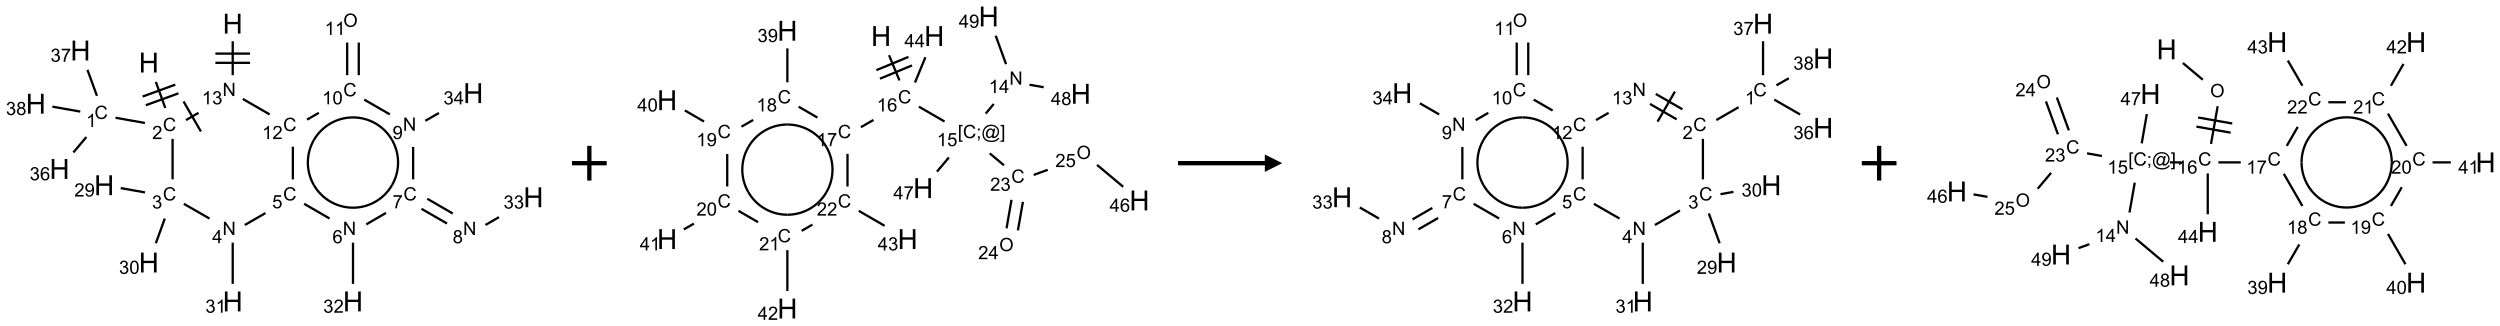 <?xml version="1.0" encoding="UTF-8"?>
<svg xmlns="http://www.w3.org/2000/svg" xmlns:xlink="http://www.w3.org/1999/xlink" width="1440" height="188" viewBox="0 0 1440 188">
<defs>
<g>
<g id="glyph-0-0">
<path d="M 2 0 L 2 -10 L 10 -10 L 10 0 Z M 2.25 -0.25 L 9.75 -0.25 L 9.75 -9.75 L 2.25 -9.75 Z M 2.25 -0.25 "/>
</g>
<g id="glyph-0-1">
<path d="M 1.281 0 L 1.281 -11.453 L 2.797 -11.453 L 2.797 -6.75 L 8.75 -6.75 L 8.75 -11.453 L 10.266 -11.453 L 10.266 0 L 8.75 0 L 8.75 -5.398 L 2.797 -5.398 L 2.797 0 Z M 1.281 0 "/>
</g>
<g id="glyph-1-0">
<path d="M 1.332 0 L 1.332 -6.668 L 6.668 -6.668 L 6.668 0 Z M 1.5 -0.168 L 6.5 -0.168 L 6.5 -6.5 L 1.5 -6.5 Z M 1.5 -0.168 "/>
</g>
<g id="glyph-1-1">
<path d="M 6.27 -2.676 L 7.281 -2.422 C 7.07 -1.594 6.688 -0.961 6.137 -0.523 C 5.586 -0.086 4.914 0.129 4.121 0.129 C 3.297 0.129 2.629 -0.039 2.113 -0.371 C 1.598 -0.707 1.203 -1.191 0.934 -1.828 C 0.664 -2.465 0.531 -3.145 0.531 -3.875 C 0.531 -4.672 0.684 -5.363 0.988 -5.957 C 1.293 -6.547 1.723 -6.996 2.285 -7.305 C 2.844 -7.613 3.461 -7.766 4.137 -7.766 C 4.898 -7.766 5.543 -7.57 6.062 -7.184 C 6.582 -6.793 6.945 -6.246 7.152 -5.543 L 6.156 -5.309 C 5.98 -5.863 5.723 -6.266 5.387 -6.52 C 5.051 -6.773 4.625 -6.902 4.113 -6.902 C 3.527 -6.902 3.039 -6.762 2.645 -6.48 C 2.25 -6.199 1.973 -5.82 1.812 -5.348 C 1.652 -4.871 1.574 -4.383 1.574 -3.879 C 1.574 -3.23 1.668 -2.664 1.855 -2.18 C 2.047 -1.695 2.34 -1.332 2.738 -1.094 C 3.137 -0.855 3.57 -0.734 4.035 -0.734 C 4.602 -0.734 5.082 -0.898 5.473 -1.223 C 5.867 -1.551 6.133 -2.035 6.27 -2.676 Z M 6.27 -2.676 "/>
</g>
<g id="glyph-1-2">
<path d="M 5.371 -0.902 L 5.371 0 L 0.324 0 C 0.316 -0.227 0.352 -0.441 0.434 -0.652 C 0.562 -0.996 0.766 -1.332 1.051 -1.668 C 1.332 -2 1.742 -2.387 2.277 -2.824 C 3.105 -3.504 3.668 -4.043 3.957 -4.441 C 4.25 -4.84 4.395 -5.215 4.395 -5.566 C 4.395 -5.938 4.262 -6.254 3.996 -6.508 C 3.73 -6.762 3.387 -6.891 2.957 -6.891 C 2.508 -6.891 2.145 -6.754 1.875 -6.484 C 1.605 -6.215 1.469 -5.84 1.465 -5.359 L 0.5 -5.457 C 0.566 -6.176 0.812 -6.727 1.246 -7.102 C 1.676 -7.477 2.254 -7.668 2.98 -7.668 C 3.711 -7.668 4.293 -7.465 4.719 -7.059 C 5.145 -6.652 5.359 -6.148 5.359 -5.547 C 5.359 -5.242 5.297 -4.941 5.172 -4.645 C 5.047 -4.352 4.84 -4.039 4.551 -3.715 C 4.262 -3.387 3.777 -2.938 3.105 -2.371 C 2.543 -1.898 2.18 -1.578 2.02 -1.41 C 1.859 -1.242 1.73 -1.07 1.625 -0.902 Z M 5.371 -0.902 "/>
</g>
<g id="glyph-1-3">
<path d="M 3.973 0 L 3.035 0 L 3.035 -5.973 C 2.809 -5.758 2.516 -5.543 2.148 -5.328 C 1.781 -5.113 1.453 -4.953 1.16 -4.844 L 1.16 -5.75 C 1.684 -5.996 2.145 -6.297 2.535 -6.645 C 2.93 -6.996 3.207 -7.336 3.371 -7.668 L 3.973 -7.668 Z M 3.973 0 "/>
</g>
<g id="glyph-1-4">
<path d="M 0.449 -2.016 L 1.387 -2.141 C 1.492 -1.609 1.676 -1.227 1.934 -0.992 C 2.191 -0.758 2.508 -0.641 2.879 -0.641 C 3.32 -0.641 3.695 -0.793 3.996 -1.098 C 4.301 -1.402 4.453 -1.781 4.453 -2.234 C 4.453 -2.664 4.312 -3.02 4.031 -3.301 C 3.75 -3.578 3.391 -3.719 2.957 -3.719 C 2.781 -3.719 2.562 -3.684 2.297 -3.613 L 2.402 -4.438 C 2.465 -4.43 2.516 -4.426 2.551 -4.426 C 2.949 -4.426 3.312 -4.531 3.629 -4.738 C 3.949 -4.949 4.109 -5.27 4.109 -5.703 C 4.109 -6.047 3.992 -6.332 3.762 -6.559 C 3.527 -6.785 3.227 -6.895 2.859 -6.895 C 2.496 -6.895 2.191 -6.781 1.949 -6.551 C 1.707 -6.324 1.547 -5.98 1.48 -5.52 L 0.543 -5.688 C 0.656 -6.316 0.918 -6.805 1.324 -7.148 C 1.73 -7.492 2.234 -7.668 2.84 -7.668 C 3.254 -7.668 3.641 -7.578 3.988 -7.398 C 4.34 -7.219 4.609 -6.977 4.793 -6.668 C 4.98 -6.359 5.074 -6.031 5.074 -5.684 C 5.074 -5.352 4.984 -5.051 4.809 -4.781 C 4.629 -4.512 4.367 -4.297 4.02 -4.137 C 4.473 -4.031 4.824 -3.816 5.074 -3.488 C 5.324 -3.16 5.449 -2.75 5.449 -2.254 C 5.449 -1.59 5.203 -1.023 4.719 -0.559 C 4.234 -0.098 3.617 0.137 2.875 0.137 C 2.203 0.137 1.648 -0.062 1.207 -0.465 C 0.762 -0.863 0.512 -1.379 0.449 -2.016 Z M 0.449 -2.016 "/>
</g>
<g id="glyph-1-5">
<path d="M 5.309 -5.766 L 4.375 -5.691 C 4.293 -6.059 4.172 -6.328 4.02 -6.496 C 3.766 -6.762 3.453 -6.895 3.082 -6.895 C 2.785 -6.895 2.523 -6.812 2.297 -6.645 C 2 -6.43 1.77 -6.117 1.598 -5.703 C 1.43 -5.289 1.34 -4.703 1.332 -3.938 C 1.559 -4.281 1.836 -4.535 2.16 -4.703 C 2.488 -4.871 2.828 -4.953 3.188 -4.953 C 3.812 -4.953 4.344 -4.723 4.785 -4.262 C 5.223 -3.801 5.441 -3.207 5.441 -2.48 C 5.441 -2 5.34 -1.555 5.133 -1.145 C 4.926 -0.73 4.641 -0.418 4.281 -0.199 C 3.922 0.02 3.512 0.129 3.051 0.129 C 2.27 0.129 1.633 -0.156 1.141 -0.73 C 0.648 -1.305 0.402 -2.254 0.402 -3.574 C 0.402 -5.051 0.672 -6.121 1.219 -6.793 C 1.695 -7.375 2.336 -7.668 3.141 -7.668 C 3.742 -7.668 4.234 -7.5 4.617 -7.16 C 5 -6.824 5.23 -6.359 5.309 -5.766 Z M 1.48 -2.473 C 1.48 -2.152 1.547 -1.844 1.684 -1.547 C 1.82 -1.25 2.016 -1.027 2.262 -0.871 C 2.508 -0.719 2.766 -0.641 3.035 -0.641 C 3.434 -0.641 3.773 -0.801 4.059 -1.121 C 4.344 -1.441 4.484 -1.875 4.484 -2.422 C 4.484 -2.949 4.344 -3.367 4.062 -3.668 C 3.781 -3.973 3.426 -4.125 3 -4.125 C 2.578 -4.125 2.219 -3.973 1.922 -3.668 C 1.625 -3.363 1.48 -2.969 1.48 -2.473 Z M 1.48 -2.473 "/>
</g>
<g id="glyph-1-6">
<path d="M 0.504 -6.637 L 0.504 -7.535 L 5.449 -7.535 L 5.449 -6.809 C 4.961 -6.289 4.48 -5.602 4.004 -4.746 C 3.527 -3.887 3.156 -3.004 2.895 -2.098 C 2.707 -1.461 2.59 -0.762 2.535 0 L 1.574 0 C 1.582 -0.602 1.703 -1.328 1.926 -2.176 C 2.152 -3.027 2.477 -3.848 2.898 -4.637 C 3.32 -5.426 3.77 -6.094 4.246 -6.637 Z M 0.504 -6.637 "/>
</g>
<g id="glyph-1-7">
<path d="M 1.887 -4.141 C 1.496 -4.281 1.207 -4.484 1.02 -4.75 C 0.832 -5.016 0.738 -5.328 0.738 -5.699 C 0.738 -6.254 0.938 -6.719 1.34 -7.098 C 1.738 -7.477 2.27 -7.668 2.934 -7.668 C 3.598 -7.668 4.137 -7.473 4.543 -7.086 C 4.949 -6.699 5.152 -6.227 5.152 -5.672 C 5.152 -5.316 5.059 -5.008 4.871 -4.746 C 4.688 -4.484 4.406 -4.281 4.027 -4.141 C 4.496 -3.988 4.852 -3.742 5.098 -3.402 C 5.34 -3.062 5.465 -2.656 5.465 -2.184 C 5.465 -1.531 5.234 -0.98 4.77 -0.535 C 4.309 -0.09 3.703 0.129 2.949 0.129 C 2.195 0.129 1.586 -0.094 1.125 -0.539 C 0.664 -0.984 0.434 -1.543 0.434 -2.207 C 0.434 -2.703 0.559 -3.121 0.809 -3.457 C 1.062 -3.793 1.422 -4.02 1.887 -4.141 Z M 1.699 -5.73 C 1.699 -5.367 1.812 -5.074 2.047 -4.844 C 2.281 -4.613 2.582 -4.5 2.953 -4.5 C 3.312 -4.5 3.609 -4.613 3.84 -4.84 C 4.07 -5.066 4.188 -5.348 4.188 -5.676 C 4.188 -6.02 4.07 -6.309 3.832 -6.543 C 3.594 -6.777 3.297 -6.895 2.941 -6.895 C 2.586 -6.895 2.289 -6.781 2.051 -6.551 C 1.816 -6.324 1.699 -6.047 1.699 -5.73 Z M 1.395 -2.203 C 1.395 -1.938 1.461 -1.676 1.586 -1.426 C 1.711 -1.176 1.902 -0.984 2.152 -0.848 C 2.402 -0.711 2.672 -0.641 2.957 -0.641 C 3.406 -0.641 3.777 -0.785 4.066 -1.074 C 4.359 -1.363 4.504 -1.727 4.504 -2.172 C 4.504 -2.625 4.355 -2.996 4.055 -3.293 C 3.754 -3.586 3.379 -3.734 2.926 -3.734 C 2.484 -3.734 2.121 -3.59 1.832 -3.297 C 1.543 -3.004 1.395 -2.641 1.395 -2.203 Z M 1.395 -2.203 "/>
</g>
<g id="glyph-1-8">
<path d="M 0.582 -1.766 L 1.484 -1.848 C 1.562 -1.426 1.707 -1.117 1.922 -0.926 C 2.137 -0.734 2.414 -0.641 2.75 -0.641 C 3.039 -0.641 3.289 -0.707 3.508 -0.84 C 3.727 -0.973 3.902 -1.148 4.043 -1.367 C 4.18 -1.586 4.297 -1.887 4.391 -2.262 C 4.484 -2.637 4.531 -3.016 4.531 -3.406 C 4.531 -3.449 4.531 -3.512 4.527 -3.594 C 4.34 -3.297 4.082 -3.055 3.758 -2.867 C 3.434 -2.68 3.082 -2.59 2.703 -2.59 C 2.07 -2.59 1.535 -2.816 1.098 -3.277 C 0.66 -3.734 0.441 -4.34 0.441 -5.09 C 0.441 -5.863 0.672 -6.484 1.129 -6.957 C 1.586 -7.43 2.156 -7.668 2.844 -7.668 C 3.34 -7.668 3.793 -7.531 4.207 -7.266 C 4.617 -7 4.93 -6.617 5.145 -6.121 C 5.355 -5.629 5.465 -4.91 5.465 -3.973 C 5.465 -2.996 5.359 -2.223 5.145 -1.645 C 4.934 -1.066 4.617 -0.625 4.199 -0.324 C 3.781 -0.02 3.293 0.129 2.73 0.129 C 2.133 0.129 1.645 -0.035 1.266 -0.367 C 0.887 -0.699 0.66 -1.164 0.582 -1.766 Z M 4.422 -5.137 C 4.422 -5.676 4.277 -6.102 3.992 -6.418 C 3.707 -6.734 3.359 -6.891 2.957 -6.891 C 2.543 -6.891 2.18 -6.719 1.871 -6.379 C 1.562 -6.039 1.406 -5.598 1.406 -5.059 C 1.406 -4.57 1.555 -4.176 1.848 -3.871 C 2.141 -3.566 2.5 -3.418 2.934 -3.418 C 3.367 -3.418 3.723 -3.57 4.004 -3.871 C 4.281 -4.176 4.422 -4.598 4.422 -5.137 Z M 4.422 -5.137 "/>
</g>
<g id="glyph-1-9">
<path d="M 0.441 -3.766 C 0.441 -4.668 0.535 -5.395 0.723 -5.945 C 0.906 -6.496 1.184 -6.922 1.551 -7.219 C 1.918 -7.516 2.375 -7.668 2.934 -7.668 C 3.344 -7.668 3.703 -7.586 4.012 -7.418 C 4.32 -7.254 4.574 -7.016 4.777 -6.707 C 4.977 -6.395 5.137 -6.016 5.25 -5.57 C 5.363 -5.125 5.422 -4.523 5.422 -3.766 C 5.422 -2.871 5.328 -2.148 5.145 -1.598 C 4.961 -1.047 4.688 -0.621 4.32 -0.32 C 3.953 -0.02 3.492 0.129 2.934 0.129 C 2.195 0.129 1.617 -0.133 1.199 -0.66 C 0.695 -1.297 0.441 -2.332 0.441 -3.766 Z M 1.406 -3.766 C 1.406 -2.512 1.555 -1.68 1.848 -1.262 C 2.141 -0.848 2.5 -0.641 2.934 -0.641 C 3.363 -0.641 3.727 -0.848 4.02 -1.266 C 4.312 -1.684 4.457 -2.516 4.457 -3.766 C 4.457 -5.023 4.312 -5.859 4.02 -6.27 C 3.727 -6.684 3.359 -6.891 2.922 -6.891 C 2.492 -6.891 2.148 -6.707 1.891 -6.344 C 1.566 -5.879 1.406 -5.02 1.406 -3.766 Z M 1.406 -3.766 "/>
</g>
<g id="glyph-1-10">
<path d="M 0.812 0 L 0.812 -7.637 L 1.848 -7.637 L 5.859 -1.641 L 5.859 -7.637 L 6.828 -7.637 L 6.828 0 L 5.793 0 L 1.781 -6 L 1.781 0 Z M 0.812 0 "/>
</g>
<g id="glyph-1-11">
<path d="M 3.449 0 L 3.449 -1.828 L 0.137 -1.828 L 0.137 -2.688 L 3.621 -7.637 L 4.387 -7.637 L 4.387 -2.688 L 5.418 -2.688 L 5.418 -1.828 L 4.387 -1.828 L 4.387 0 Z M 3.449 -2.688 L 3.449 -6.129 L 1.059 -2.688 Z M 3.449 -2.688 "/>
</g>
<g id="glyph-1-12">
<path d="M 0.441 -2 L 1.426 -2.082 C 1.5 -1.605 1.668 -1.242 1.934 -1.004 C 2.199 -0.762 2.52 -0.641 2.895 -0.641 C 3.348 -0.641 3.73 -0.812 4.043 -1.152 C 4.355 -1.492 4.512 -1.941 4.512 -2.504 C 4.512 -3.039 4.359 -3.461 4.059 -3.77 C 3.758 -4.078 3.367 -4.234 2.879 -4.234 C 2.578 -4.234 2.305 -4.164 2.062 -4.027 C 1.82 -3.891 1.629 -3.715 1.488 -3.496 L 0.609 -3.609 L 1.348 -7.531 L 5.145 -7.531 L 5.145 -6.637 L 2.098 -6.637 L 1.688 -4.582 C 2.145 -4.902 2.625 -5.062 3.129 -5.062 C 3.797 -5.062 4.359 -4.832 4.816 -4.371 C 5.277 -3.91 5.504 -3.312 5.504 -2.59 C 5.504 -1.898 5.305 -1.301 4.902 -0.797 C 4.41 -0.18 3.742 0.129 2.895 0.129 C 2.199 0.129 1.633 -0.062 1.195 -0.453 C 0.758 -0.844 0.504 -1.359 0.441 -2 Z M 0.441 -2 "/>
</g>
<g id="glyph-1-13">
<path d="M 0.516 -3.719 C 0.516 -4.984 0.855 -5.977 1.535 -6.695 C 2.215 -7.414 3.094 -7.77 4.172 -7.77 C 4.875 -7.77 5.512 -7.602 6.078 -7.266 C 6.645 -6.93 7.074 -6.461 7.371 -5.855 C 7.668 -5.254 7.816 -4.57 7.816 -3.809 C 7.816 -3.035 7.66 -2.34 7.348 -1.73 C 7.035 -1.117 6.594 -0.656 6.02 -0.34 C 5.449 -0.027 4.828 0.129 4.168 0.129 C 3.449 0.129 2.805 -0.043 2.238 -0.391 C 1.672 -0.738 1.246 -1.211 0.953 -1.812 C 0.66 -2.414 0.516 -3.047 0.516 -3.719 Z M 1.559 -3.703 C 1.559 -2.781 1.805 -2.059 2.301 -1.527 C 2.793 -1 3.414 -0.734 4.16 -0.734 C 4.922 -0.734 5.547 -1 6.039 -1.535 C 6.531 -2.07 6.777 -2.828 6.777 -3.812 C 6.777 -4.434 6.672 -4.977 6.461 -5.441 C 6.25 -5.902 5.945 -6.262 5.539 -6.52 C 5.133 -6.773 4.68 -6.902 4.176 -6.902 C 3.461 -6.902 2.848 -6.656 2.332 -6.164 C 1.816 -5.672 1.559 -4.852 1.559 -3.703 Z M 1.559 -3.703 "/>
</g>
<g id="glyph-1-14">
<path d="M 0.723 2.121 L 0.723 -7.637 L 2.793 -7.637 L 2.793 -6.859 L 1.66 -6.859 L 1.66 1.344 L 2.793 1.344 L 2.793 2.121 Z M 0.723 2.121 "/>
</g>
<g id="glyph-1-15">
<path d="M 0.949 -4.465 L 0.949 -5.531 L 2.016 -5.531 L 2.016 -4.465 Z M 0.949 0 L 0.949 -1.066 L 2.016 -1.066 L 2.016 0 C 2.016 0.391 1.945 0.711 1.809 0.949 C 1.668 1.191 1.449 1.379 1.145 1.512 L 0.887 1.109 C 1.082 1.023 1.23 0.895 1.324 0.727 C 1.418 0.559 1.469 0.316 1.48 0 Z M 0.949 0 "/>
</g>
<g id="glyph-1-16">
<path d="M 6.047 -0.848 C 5.82 -0.59 5.57 -0.379 5.289 -0.223 C 5.008 -0.062 4.73 0.016 4.449 0.016 C 4.141 0.016 3.84 -0.074 3.547 -0.254 C 3.254 -0.434 3.02 -0.715 2.836 -1.09 C 2.652 -1.465 2.562 -1.875 2.562 -2.324 C 2.562 -2.875 2.703 -3.43 2.988 -3.98 C 3.27 -4.535 3.621 -4.953 4.043 -5.23 C 4.461 -5.508 4.871 -5.645 5.266 -5.645 C 5.566 -5.645 5.855 -5.566 6.129 -5.41 C 6.402 -5.25 6.641 -5.012 6.84 -4.688 L 7.016 -5.496 L 7.949 -5.496 L 7.199 -2 C 7.094 -1.516 7.043 -1.246 7.043 -1.191 C 7.043 -1.098 7.078 -1.02 7.148 -0.949 C 7.219 -0.883 7.305 -0.848 7.406 -0.848 C 7.59 -0.848 7.832 -0.953 8.129 -1.168 C 8.527 -1.445 8.84 -1.816 9.07 -2.285 C 9.301 -2.75 9.418 -3.234 9.418 -3.73 C 9.418 -4.309 9.27 -4.852 8.973 -5.355 C 8.676 -5.859 8.23 -6.262 7.645 -6.562 C 7.055 -6.863 6.406 -7.016 5.691 -7.016 C 4.879 -7.016 4.137 -6.824 3.465 -6.445 C 2.793 -6.066 2.273 -5.52 1.902 -4.809 C 1.535 -4.098 1.348 -3.34 1.348 -2.527 C 1.348 -1.676 1.535 -0.941 1.902 -0.328 C 2.273 0.285 2.809 0.742 3.508 1.035 C 4.207 1.328 4.984 1.473 5.832 1.473 C 6.742 1.473 7.504 1.32 8.121 1.016 C 8.734 0.711 9.195 0.34 9.5 -0.098 L 10.441 -0.098 C 10.266 0.266 9.961 0.637 9.531 1.016 C 9.102 1.395 8.59 1.695 7.996 1.914 C 7.402 2.133 6.688 2.246 5.848 2.246 C 5.078 2.246 4.367 2.145 3.715 1.949 C 3.066 1.75 2.512 1.453 2.051 1.055 C 1.594 0.656 1.25 0.199 1.016 -0.316 C 0.723 -0.973 0.578 -1.684 0.578 -2.441 C 0.578 -3.289 0.75 -4.098 1.098 -4.863 C 1.523 -5.805 2.125 -6.527 2.902 -7.027 C 3.684 -7.527 4.629 -7.777 5.738 -7.777 C 6.602 -7.777 7.375 -7.602 8.059 -7.246 C 8.746 -6.895 9.285 -6.371 9.684 -5.672 C 10.02 -5.07 10.188 -4.418 10.188 -3.715 C 10.188 -2.707 9.832 -1.812 9.125 -1.031 C 8.492 -0.328 7.801 0.02 7.051 0.02 C 6.812 0.02 6.617 -0.016 6.473 -0.09 C 6.324 -0.16 6.215 -0.266 6.145 -0.402 C 6.102 -0.488 6.066 -0.637 6.047 -0.848 Z M 3.527 -2.262 C 3.527 -1.785 3.641 -1.414 3.863 -1.152 C 4.09 -0.887 4.348 -0.754 4.641 -0.754 C 4.836 -0.754 5.039 -0.812 5.254 -0.93 C 5.469 -1.047 5.676 -1.219 5.871 -1.449 C 6.066 -1.676 6.23 -1.969 6.355 -2.32 C 6.48 -2.672 6.543 -3.027 6.543 -3.379 C 6.543 -3.852 6.426 -4.219 6.191 -4.48 C 5.957 -4.738 5.672 -4.871 5.332 -4.871 C 5.109 -4.871 4.902 -4.812 4.707 -4.699 C 4.512 -4.586 4.32 -4.406 4.137 -4.156 C 3.953 -3.906 3.805 -3.602 3.691 -3.246 C 3.582 -2.887 3.527 -2.559 3.527 -2.262 Z M 3.527 -2.262 "/>
</g>
<g id="glyph-1-17">
<path d="M 2.27 2.121 L 0.203 2.121 L 0.203 1.344 L 1.332 1.344 L 1.332 -6.859 L 0.203 -6.859 L 0.203 -7.637 L 2.27 -7.637 Z M 2.27 2.121 "/>
</g>
</g>
</defs>
<path fill="none" stroke-width="0.033" stroke-linecap="butt" stroke-linejoin="miter" stroke="rgb(0%, 0%, 0%)" stroke-opacity="1" stroke-miterlimit="10" d="M 1.729 0.838 L 1.865 1.214 " transform="matrix(40, 0, 0, 40, 20.607, 13.633)"/>
<path fill="none" stroke-width="0.033" stroke-linecap="butt" stroke-linejoin="miter" stroke="rgb(0%, 0%, 0%)" stroke-opacity="1" stroke-miterlimit="10" d="M 1.585 1.174 L 2.055 1.003 " transform="matrix(40, 0, 0, 40, 20.607, 13.633)"/>
<path fill="none" stroke-width="0.033" stroke-linecap="butt" stroke-linejoin="miter" stroke="rgb(0%, 0%, 0%)" stroke-opacity="1" stroke-miterlimit="10" d="M 1.539 1.049 L 2.009 0.878 " transform="matrix(40, 0, 0, 40, 20.607, 13.633)"/>
<path fill="none" stroke-width="0.033" stroke-linecap="butt" stroke-linejoin="miter" stroke="rgb(0%, 0%, 0%)" stroke-opacity="1" stroke-miterlimit="10" d="M 1.572 1.43 L 1.149 1.355 " transform="matrix(40, 0, 0, 40, 20.607, 13.633)"/>
<path fill="none" stroke-width="0.033" stroke-linecap="butt" stroke-linejoin="miter" stroke="rgb(0%, 0%, 0%)" stroke-opacity="1" stroke-miterlimit="10" d="M 0.728 1.633 L 0.541 1.855 " transform="matrix(40, 0, 0, 40, 20.607, 13.633)"/>
<path fill="none" stroke-width="0.033" stroke-linecap="butt" stroke-linejoin="miter" stroke="rgb(0%, 0%, 0%)" stroke-opacity="1" stroke-miterlimit="10" d="M 0.881 1.04 L 0.744 0.664 " transform="matrix(40, 0, 0, 40, 20.607, 13.633)"/>
<path fill="none" stroke-width="0.033" stroke-linecap="butt" stroke-linejoin="miter" stroke="rgb(0%, 0%, 0%)" stroke-opacity="1" stroke-miterlimit="10" d="M 0.641 1.266 L 0.239 1.195 " transform="matrix(40, 0, 0, 40, 20.607, 13.633)"/>
<path fill="none" stroke-width="0.033" stroke-linecap="butt" stroke-linejoin="miter" stroke="rgb(0%, 0%, 0%)" stroke-opacity="1" stroke-miterlimit="10" d="M 1.97 1.659 L 1.97 2.242 " transform="matrix(40, 0, 0, 40, 20.607, 13.633)"/>
<path fill="none" stroke-width="0.033" stroke-linecap="butt" stroke-linejoin="miter" stroke="rgb(0%, 0%, 0%)" stroke-opacity="1" stroke-miterlimit="10" d="M 1.573 2.43 L 1.223 2.368 " transform="matrix(40, 0, 0, 40, 20.607, 13.633)"/>
<path fill="none" stroke-width="0.033" stroke-linecap="butt" stroke-linejoin="miter" stroke="rgb(0%, 0%, 0%)" stroke-opacity="1" stroke-miterlimit="10" d="M 1.858 2.806 L 1.729 3.162 " transform="matrix(40, 0, 0, 40, 20.607, 13.633)"/>
<path fill="none" stroke-width="0.033" stroke-linecap="butt" stroke-linejoin="miter" stroke="rgb(0%, 0%, 0%)" stroke-opacity="1" stroke-miterlimit="10" d="M 2.132 2.594 L 2.502 2.807 " transform="matrix(40, 0, 0, 40, 20.607, 13.633)"/>
<path fill="none" stroke-width="0.033" stroke-linecap="butt" stroke-linejoin="miter" stroke="rgb(0%, 0%, 0%)" stroke-opacity="1" stroke-miterlimit="10" d="M 2.836 3.153 L 2.836 3.747 " transform="matrix(40, 0, 0, 40, 20.607, 13.633)"/>
<path fill="none" stroke-width="0.033" stroke-linecap="butt" stroke-linejoin="miter" stroke="rgb(0%, 0%, 0%)" stroke-opacity="1" stroke-miterlimit="10" d="M 3.01 2.899 L 3.308 2.727 " transform="matrix(40, 0, 0, 40, 20.607, 13.633)"/>
<path fill="none" stroke-width="0.033" stroke-linecap="butt" stroke-linejoin="miter" stroke="rgb(0%, 0%, 0%)" stroke-opacity="1" stroke-miterlimit="10" d="M 3.864 2.594 L 4.231 2.806 " transform="matrix(40, 0, 0, 40, 20.607, 13.633)"/>
<path fill="none" stroke-width="0.033" stroke-linecap="butt" stroke-linejoin="miter" stroke="rgb(0%, 0%, 0%)" stroke-opacity="1" stroke-miterlimit="10" d="M 4.568 3.153 L 4.568 3.747 " transform="matrix(40, 0, 0, 40, 20.607, 13.633)"/>
<path fill="none" stroke-width="0.033" stroke-linecap="butt" stroke-linejoin="miter" stroke="rgb(0%, 0%, 0%)" stroke-opacity="1" stroke-miterlimit="10" d="M 4.759 2.89 L 5.043 2.725 " transform="matrix(40, 0, 0, 40, 20.607, 13.633)"/>
<path fill="none" stroke-width="0.033" stroke-linecap="butt" stroke-linejoin="miter" stroke="rgb(0%, 0%, 0%)" stroke-opacity="1" stroke-miterlimit="10" d="M 5.554 2.666 L 5.922 2.878 " transform="matrix(40, 0, 0, 40, 20.607, 13.633)"/>
<path fill="none" stroke-width="0.033" stroke-linecap="butt" stroke-linejoin="miter" stroke="rgb(0%, 0%, 0%)" stroke-opacity="1" stroke-miterlimit="10" d="M 5.637 2.521 L 6.005 2.734 " transform="matrix(40, 0, 0, 40, 20.607, 13.633)"/>
<path fill="none" stroke-width="0.033" stroke-linecap="butt" stroke-linejoin="miter" stroke="rgb(0%, 0%, 0%)" stroke-opacity="1" stroke-miterlimit="10" d="M 6.475 2.899 L 6.67 2.786 " transform="matrix(40, 0, 0, 40, 20.607, 13.633)"/>
<path fill="none" stroke-width="0.033" stroke-linecap="butt" stroke-linejoin="miter" stroke="rgb(0%, 0%, 0%)" stroke-opacity="1" stroke-miterlimit="10" d="M 5.434 2.242 L 5.434 1.775 " transform="matrix(40, 0, 0, 40, 20.607, 13.633)"/>
<path fill="none" stroke-width="0.033" stroke-linecap="butt" stroke-linejoin="miter" stroke="rgb(0%, 0%, 0%)" stroke-opacity="1" stroke-miterlimit="10" d="M 5.609 1.399 L 5.805 1.286 " transform="matrix(40, 0, 0, 40, 20.607, 13.633)"/>
<path fill="none" stroke-width="0.033" stroke-linecap="butt" stroke-linejoin="miter" stroke="rgb(0%, 0%, 0%)" stroke-opacity="1" stroke-miterlimit="10" d="M 5.098 1.306 L 4.73 1.094 " transform="matrix(40, 0, 0, 40, 20.607, 13.633)"/>
<path fill="none" stroke-width="0.033" stroke-linecap="butt" stroke-linejoin="miter" stroke="rgb(0%, 0%, 0%)" stroke-opacity="1" stroke-miterlimit="10" d="M 4.651 0.742 L 4.651 0.272 " transform="matrix(40, 0, 0, 40, 20.607, 13.633)"/>
<path fill="none" stroke-width="0.033" stroke-linecap="butt" stroke-linejoin="miter" stroke="rgb(0%, 0%, 0%)" stroke-opacity="1" stroke-miterlimit="10" d="M 4.484 0.742 L 4.484 0.272 " transform="matrix(40, 0, 0, 40, 20.607, 13.633)"/>
<path fill="none" stroke-width="0.033" stroke-linecap="butt" stroke-linejoin="miter" stroke="rgb(0%, 0%, 0%)" stroke-opacity="1" stroke-miterlimit="10" d="M 4.076 1.284 L 3.906 1.382 " transform="matrix(40, 0, 0, 40, 20.607, 13.633)"/>
<path fill="none" stroke-width="0.033" stroke-linecap="butt" stroke-linejoin="miter" stroke="rgb(0%, 0%, 0%)" stroke-opacity="1" stroke-miterlimit="10" d="M 3.702 1.772 L 3.702 2.242 " transform="matrix(40, 0, 0, 40, 20.607, 13.633)"/>
<path fill="none" stroke-width="0.033" stroke-linecap="butt" stroke-linejoin="miter" stroke="rgb(0%, 0%, 0%)" stroke-opacity="1" stroke-miterlimit="10" d="M 3.368 1.307 L 2.981 1.084 " transform="matrix(40, 0, 0, 40, 20.607, 13.633)"/>
<path fill="none" stroke-width="0.033" stroke-linecap="butt" stroke-linejoin="miter" stroke="rgb(0%, 0%, 0%)" stroke-opacity="1" stroke-miterlimit="10" d="M 2.344 1.284 L 2.163 1.388 " transform="matrix(40, 0, 0, 40, 20.607, 13.633)"/>
<path fill="none" stroke-width="0.033" stroke-linecap="butt" stroke-linejoin="miter" stroke="rgb(0%, 0%, 0%)" stroke-opacity="1" stroke-miterlimit="10" d="M 2.128 1.12 L 2.378 1.553 " transform="matrix(40, 0, 0, 40, 20.607, 13.633)"/>
<path fill="none" stroke-width="0.033" stroke-linecap="butt" stroke-linejoin="miter" stroke="rgb(0%, 0%, 0%)" stroke-opacity="1" stroke-miterlimit="10" d="M 2.836 0.742 L 2.836 0.253 " transform="matrix(40, 0, 0, 40, 20.607, 13.633)"/>
<path fill="none" stroke-width="0.033" stroke-linecap="butt" stroke-linejoin="miter" stroke="rgb(0%, 0%, 0%)" stroke-opacity="1" stroke-miterlimit="10" d="M 3.086 0.431 L 2.586 0.431 " transform="matrix(40, 0, 0, 40, 20.607, 13.633)"/>
<path fill="none" stroke-width="0.033" stroke-linecap="butt" stroke-linejoin="miter" stroke="rgb(0%, 0%, 0%)" stroke-opacity="1" stroke-miterlimit="10" d="M 3.086 0.564 L 2.586 0.564 " transform="matrix(40, 0, 0, 40, 20.607, 13.633)"/>
<path fill="none" stroke-width="0.033" stroke-linecap="butt" stroke-linejoin="miter" stroke="rgb(0%, 0%, 0%)" stroke-opacity="1" stroke-miterlimit="10" d="M 4.568 2.65 C 4.336 2.65 4.121 2.526 4.005 2.325 " transform="matrix(40, 0, 0, 40, 20.607, 13.633)"/>
<path fill="none" stroke-width="0.033" stroke-linecap="butt" stroke-linejoin="miter" stroke="rgb(0%, 0%, 0%)" stroke-opacity="1" stroke-miterlimit="10" d="M 5.13 2.325 C 5.014 2.526 4.8 2.65 4.568 2.65 " transform="matrix(40, 0, 0, 40, 20.607, 13.633)"/>
<path fill="none" stroke-width="0.033" stroke-linecap="butt" stroke-linejoin="miter" stroke="rgb(0%, 0%, 0%)" stroke-opacity="1" stroke-miterlimit="10" d="M 5.13 1.675 C 5.246 1.876 5.246 2.124 5.13 2.325 " transform="matrix(40, 0, 0, 40, 20.607, 13.633)"/>
<path fill="none" stroke-width="0.033" stroke-linecap="butt" stroke-linejoin="miter" stroke="rgb(0%, 0%, 0%)" stroke-opacity="1" stroke-miterlimit="10" d="M 4.568 1.35 C 4.8 1.35 5.014 1.474 5.13 1.675 " transform="matrix(40, 0, 0, 40, 20.607, 13.633)"/>
<path fill="none" stroke-width="0.033" stroke-linecap="butt" stroke-linejoin="miter" stroke="rgb(0%, 0%, 0%)" stroke-opacity="1" stroke-miterlimit="10" d="M 4.005 1.675 C 4.121 1.474 4.336 1.35 4.568 1.35 " transform="matrix(40, 0, 0, 40, 20.607, 13.633)"/>
<path fill="none" stroke-width="0.033" stroke-linecap="butt" stroke-linejoin="miter" stroke="rgb(0%, 0%, 0%)" stroke-opacity="1" stroke-miterlimit="10" d="M 4.005 2.325 C 3.889 2.124 3.889 1.876 4.005 1.675 " transform="matrix(40, 0, 0, 40, 20.607, 13.633)"/>
<g fill="rgb(0%, 0%, 0%)" fill-opacity="1">
<use xlink:href="#glyph-0-1" x="79.938" y="41.773"/>
</g>
<g fill="rgb(0%, 0%, 0%)" fill-opacity="1">
<use xlink:href="#glyph-1-1" x="93.801" y="75.477"/>
</g>
<g fill="rgb(0%, 0%, 0%)" fill-opacity="1">
<use xlink:href="#glyph-1-2" x="87.629" y="80.113"/>
</g>
<g fill="rgb(0%, 0%, 0%)" fill-opacity="1">
<use xlink:href="#glyph-1-1" x="54.406" y="68.531"/>
</g>
<g fill="rgb(0%, 0%, 0%)" fill-opacity="1">
<use xlink:href="#glyph-1-3" x="49.629" y="73.168"/>
</g>
<g fill="rgb(0%, 0%, 0%)" fill-opacity="1">
<use xlink:href="#glyph-0-1" x="28.516" y="103.055"/>
</g>
<g fill="rgb(0%, 0%, 0%)" fill-opacity="1">
<use xlink:href="#glyph-1-4" x="17.086" y="103.848"/>
<use xlink:href="#glyph-1-5" x="23.018" y="103.848"/>
</g>
<g fill="rgb(0%, 0%, 0%)" fill-opacity="1">
<use xlink:href="#glyph-0-1" x="40.547" y="34.828"/>
</g>
<g fill="rgb(0%, 0%, 0%)" fill-opacity="1">
<use xlink:href="#glyph-1-4" x="29.113" y="35.617"/>
<use xlink:href="#glyph-1-6" x="35.046" y="35.617"/>
</g>
<g fill="rgb(0%, 0%, 0%)" fill-opacity="1">
<use xlink:href="#glyph-0-1" x="14.836" y="65.469"/>
</g>
<g fill="rgb(0%, 0%, 0%)" fill-opacity="1">
<use xlink:href="#glyph-1-4" x="3.387" y="66.262"/>
<use xlink:href="#glyph-1-7" x="9.319" y="66.262"/>
</g>
<g fill="rgb(0%, 0%, 0%)" fill-opacity="1">
<use xlink:href="#glyph-1-1" x="93.801" y="115.477"/>
</g>
<g fill="rgb(0%, 0%, 0%)" fill-opacity="1">
<use xlink:href="#glyph-1-4" x="87.547" y="120.113"/>
</g>
<g fill="rgb(0%, 0%, 0%)" fill-opacity="1">
<use xlink:href="#glyph-0-1" x="54.227" y="112.414"/>
</g>
<g fill="rgb(0%, 0%, 0%)" fill-opacity="1">
<use xlink:href="#glyph-1-2" x="42.781" y="113.207"/>
<use xlink:href="#glyph-1-8" x="48.714" y="113.207"/>
</g>
<g fill="rgb(0%, 0%, 0%)" fill-opacity="1">
<use xlink:href="#glyph-0-1" x="79.938" y="156.949"/>
</g>
<g fill="rgb(0%, 0%, 0%)" fill-opacity="1">
<use xlink:href="#glyph-1-4" x="68.531" y="157.742"/>
<use xlink:href="#glyph-1-9" x="74.464" y="157.742"/>
</g>
<g fill="rgb(0%, 0%, 0%)" fill-opacity="1">
<use xlink:href="#glyph-1-10" x="128.16" y="135.344"/>
</g>
<g fill="rgb(0%, 0%, 0%)" fill-opacity="1">
<use xlink:href="#glyph-1-11" x="122.219" y="140.082"/>
</g>
<g fill="rgb(0%, 0%, 0%)" fill-opacity="1">
<use xlink:href="#glyph-0-1" x="128.262" y="179.359"/>
</g>
<g fill="rgb(0%, 0%, 0%)" fill-opacity="1">
<use xlink:href="#glyph-1-4" x="118.301" y="180.152"/>
<use xlink:href="#glyph-1-3" x="124.233" y="180.152"/>
</g>
<g fill="rgb(0%, 0%, 0%)" fill-opacity="1">
<use xlink:href="#glyph-1-1" x="163.082" y="115.477"/>
</g>
<g fill="rgb(0%, 0%, 0%)" fill-opacity="1">
<use xlink:href="#glyph-1-12" x="156.77" y="119.98"/>
</g>
<g fill="rgb(0%, 0%, 0%)" fill-opacity="1">
<use xlink:href="#glyph-1-10" x="197.441" y="135.344"/>
</g>
<g fill="rgb(0%, 0%, 0%)" fill-opacity="1">
<use xlink:href="#glyph-1-5" x="191.477" y="140.113"/>
</g>
<g fill="rgb(0%, 0%, 0%)" fill-opacity="1">
<use xlink:href="#glyph-0-1" x="197.543" y="179.359"/>
</g>
<g fill="rgb(0%, 0%, 0%)" fill-opacity="1">
<use xlink:href="#glyph-1-4" x="186.188" y="180.152"/>
<use xlink:href="#glyph-1-2" x="192.12" y="180.152"/>
</g>
<g fill="rgb(0%, 0%, 0%)" fill-opacity="1">
<use xlink:href="#glyph-1-1" x="232.363" y="115.477"/>
</g>
<g fill="rgb(0%, 0%, 0%)" fill-opacity="1">
<use xlink:href="#glyph-1-6" x="226.109" y="119.984"/>
</g>
<g fill="rgb(0%, 0%, 0%)" fill-opacity="1">
<use xlink:href="#glyph-1-10" x="266.723" y="135.344"/>
</g>
<g fill="rgb(0%, 0%, 0%)" fill-opacity="1">
<use xlink:href="#glyph-1-7" x="260.738" y="140.113"/>
</g>
<g fill="rgb(0%, 0%, 0%)" fill-opacity="1">
<use xlink:href="#glyph-0-1" x="301.465" y="119.359"/>
</g>
<g fill="rgb(0%, 0%, 0%)" fill-opacity="1">
<use xlink:href="#glyph-1-4" x="290.031" y="120.152"/>
<use xlink:href="#glyph-1-4" x="295.964" y="120.152"/>
</g>
<g fill="rgb(0%, 0%, 0%)" fill-opacity="1">
<use xlink:href="#glyph-1-10" x="232.082" y="75.344"/>
</g>
<g fill="rgb(0%, 0%, 0%)" fill-opacity="1">
<use xlink:href="#glyph-1-8" x="226.094" y="80.113"/>
</g>
<g fill="rgb(0%, 0%, 0%)" fill-opacity="1">
<use xlink:href="#glyph-0-1" x="266.824" y="59.359"/>
</g>
<g fill="rgb(0%, 0%, 0%)" fill-opacity="1">
<use xlink:href="#glyph-1-4" x="255.422" y="60.152"/>
<use xlink:href="#glyph-1-11" x="261.354" y="60.152"/>
</g>
<g fill="rgb(0%, 0%, 0%)" fill-opacity="1">
<use xlink:href="#glyph-1-1" x="197.723" y="55.477"/>
</g>
<g fill="rgb(0%, 0%, 0%)" fill-opacity="1">
<use xlink:href="#glyph-1-3" x="185.562" y="60.113"/>
<use xlink:href="#glyph-1-9" x="191.495" y="60.113"/>
</g>
<g fill="rgb(0%, 0%, 0%)" fill-opacity="1">
<use xlink:href="#glyph-1-13" x="197.738" y="15.48"/>
</g>
<g fill="rgb(0%, 0%, 0%)" fill-opacity="1">
<use xlink:href="#glyph-1-3" x="187.012" y="20.113"/>
<use xlink:href="#glyph-1-3" x="192.944" y="20.113"/>
</g>
<g fill="rgb(0%, 0%, 0%)" fill-opacity="1">
<use xlink:href="#glyph-1-1" x="163.082" y="75.477"/>
</g>
<g fill="rgb(0%, 0%, 0%)" fill-opacity="1">
<use xlink:href="#glyph-1-3" x="150.973" y="80.113"/>
<use xlink:href="#glyph-1-2" x="156.905" y="80.113"/>
</g>
<g fill="rgb(0%, 0%, 0%)" fill-opacity="1">
<use xlink:href="#glyph-1-10" x="128.16" y="55.344"/>
</g>
<g fill="rgb(0%, 0%, 0%)" fill-opacity="1">
<use xlink:href="#glyph-1-3" x="116.254" y="60.113"/>
<use xlink:href="#glyph-1-4" x="122.186" y="60.113"/>
</g>
<g fill="rgb(0%, 0%, 0%)" fill-opacity="1">
<use xlink:href="#glyph-0-1" x="128.262" y="19.359"/>
</g>
<path fill="none" stroke-width="0.062" stroke-linecap="butt" stroke-linejoin="miter" stroke="rgb(0%, 0%, 0%)" stroke-opacity="1" stroke-miterlimit="10" d="M -0 0 L 0.5 0 M 0.25 -0.25 L 0.25 0.25 " transform="matrix(40, 0, 0, 40, 329.463, 94)"/>
<path fill="none" stroke-width="0.033" stroke-linecap="butt" stroke-linejoin="miter" stroke="rgb(0%, 0%, 0%)" stroke-opacity="1" stroke-miterlimit="10" d="M 3.196 0.558 L 3.346 0.921 " transform="matrix(40, 0, 0, 40, 384.24, 9.488)"/>
<path fill="none" stroke-width="0.033" stroke-linecap="butt" stroke-linejoin="miter" stroke="rgb(0%, 0%, 0%)" stroke-opacity="1" stroke-miterlimit="10" d="M 3.065 0.896 L 3.527 0.705 " transform="matrix(40, 0, 0, 40, 384.24, 9.488)"/>
<path fill="none" stroke-width="0.033" stroke-linecap="butt" stroke-linejoin="miter" stroke="rgb(0%, 0%, 0%)" stroke-opacity="1" stroke-miterlimit="10" d="M 3.014 0.773 L 3.476 0.582 " transform="matrix(40, 0, 0, 40, 384.24, 9.488)"/>
<path fill="none" stroke-width="0.033" stroke-linecap="butt" stroke-linejoin="miter" stroke="rgb(0%, 0%, 0%)" stroke-opacity="1" stroke-miterlimit="10" d="M 3.626 1.299 L 3.996 1.513 " transform="matrix(40, 0, 0, 40, 384.24, 9.488)"/>
<path fill="none" stroke-width="0.033" stroke-linecap="butt" stroke-linejoin="miter" stroke="rgb(0%, 0%, 0%)" stroke-opacity="1" stroke-miterlimit="10" d="M 4.588 1.399 L 4.704 1.26 " transform="matrix(40, 0, 0, 40, 384.24, 9.488)"/>
<path fill="none" stroke-width="0.033" stroke-linecap="butt" stroke-linejoin="miter" stroke="rgb(0%, 0%, 0%)" stroke-opacity="1" stroke-miterlimit="10" d="M 5.218 0.983 L 5.423 1.019 " transform="matrix(40, 0, 0, 40, 384.24, 9.488)"/>
<path fill="none" stroke-width="0.033" stroke-linecap="butt" stroke-linejoin="miter" stroke="rgb(0%, 0%, 0%)" stroke-opacity="1" stroke-miterlimit="10" d="M 4.881 0.686 L 4.732 0.277 " transform="matrix(40, 0, 0, 40, 384.24, 9.488)"/>
<path fill="none" stroke-width="0.033" stroke-linecap="butt" stroke-linejoin="miter" stroke="rgb(0%, 0%, 0%)" stroke-opacity="1" stroke-miterlimit="10" d="M 4.646 1.971 L 4.851 2.143 " transform="matrix(40, 0, 0, 40, 384.24, 9.488)"/>
<path fill="none" stroke-width="0.033" stroke-linecap="butt" stroke-linejoin="miter" stroke="rgb(0%, 0%, 0%)" stroke-opacity="1" stroke-miterlimit="10" d="M 4.96 2.64 L 4.888 3.051 " transform="matrix(40, 0, 0, 40, 384.24, 9.488)"/>
<path fill="none" stroke-width="0.033" stroke-linecap="butt" stroke-linejoin="miter" stroke="rgb(0%, 0%, 0%)" stroke-opacity="1" stroke-miterlimit="10" d="M 5.124 2.669 L 5.052 3.08 " transform="matrix(40, 0, 0, 40, 384.24, 9.488)"/>
<path fill="none" stroke-width="0.033" stroke-linecap="butt" stroke-linejoin="miter" stroke="rgb(0%, 0%, 0%)" stroke-opacity="1" stroke-miterlimit="10" d="M 5.279 2.282 L 5.481 2.208 " transform="matrix(40, 0, 0, 40, 384.24, 9.488)"/>
<path fill="none" stroke-width="0.033" stroke-linecap="butt" stroke-linejoin="miter" stroke="rgb(0%, 0%, 0%)" stroke-opacity="1" stroke-miterlimit="10" d="M 6.191 2.137 L 6.568 2.453 " transform="matrix(40, 0, 0, 40, 384.24, 9.488)"/>
<path fill="none" stroke-width="0.033" stroke-linecap="butt" stroke-linejoin="miter" stroke="rgb(0%, 0%, 0%)" stroke-opacity="1" stroke-miterlimit="10" d="M 4.058 2.03 L 3.886 2.235 " transform="matrix(40, 0, 0, 40, 384.24, 9.488)"/>
<path fill="none" stroke-width="0.033" stroke-linecap="butt" stroke-linejoin="miter" stroke="rgb(0%, 0%, 0%)" stroke-opacity="1" stroke-miterlimit="10" d="M 2.972 1.49 L 2.791 1.594 " transform="matrix(40, 0, 0, 40, 384.24, 9.488)"/>
<path fill="none" stroke-width="0.033" stroke-linecap="butt" stroke-linejoin="miter" stroke="rgb(0%, 0%, 0%)" stroke-opacity="1" stroke-miterlimit="10" d="M 2.165 1.456 L 1.894 1.299 " transform="matrix(40, 0, 0, 40, 384.24, 9.488)"/>
<path fill="none" stroke-width="0.033" stroke-linecap="butt" stroke-linejoin="miter" stroke="rgb(0%, 0%, 0%)" stroke-opacity="1" stroke-miterlimit="10" d="M 1.732 0.948 L 1.732 0.459 " transform="matrix(40, 0, 0, 40, 384.24, 9.488)"/>
<path fill="none" stroke-width="0.033" stroke-linecap="butt" stroke-linejoin="miter" stroke="rgb(0%, 0%, 0%)" stroke-opacity="1" stroke-miterlimit="10" d="M 1.24 1.49 L 1.071 1.587 " transform="matrix(40, 0, 0, 40, 384.24, 9.488)"/>
<path fill="none" stroke-width="0.033" stroke-linecap="butt" stroke-linejoin="miter" stroke="rgb(0%, 0%, 0%)" stroke-opacity="1" stroke-miterlimit="10" d="M 0.532 1.513 L 0.255 1.353 " transform="matrix(40, 0, 0, 40, 384.24, 9.488)"/>
<path fill="none" stroke-width="0.033" stroke-linecap="butt" stroke-linejoin="miter" stroke="rgb(0%, 0%, 0%)" stroke-opacity="1" stroke-miterlimit="10" d="M 0.866 1.981 L 0.866 2.448 " transform="matrix(40, 0, 0, 40, 384.24, 9.488)"/>
<path fill="none" stroke-width="0.033" stroke-linecap="butt" stroke-linejoin="miter" stroke="rgb(0%, 0%, 0%)" stroke-opacity="1" stroke-miterlimit="10" d="M 0.386 2.983 L 0.241 3.066 " transform="matrix(40, 0, 0, 40, 384.24, 9.488)"/>
<path fill="none" stroke-width="0.033" stroke-linecap="butt" stroke-linejoin="miter" stroke="rgb(0%, 0%, 0%)" stroke-opacity="1" stroke-miterlimit="10" d="M 1.028 2.799 L 1.31 2.962 " transform="matrix(40, 0, 0, 40, 384.24, 9.488)"/>
<path fill="none" stroke-width="0.033" stroke-linecap="butt" stroke-linejoin="miter" stroke="rgb(0%, 0%, 0%)" stroke-opacity="1" stroke-miterlimit="10" d="M 1.732 3.365 L 1.732 3.953 " transform="matrix(40, 0, 0, 40, 384.24, 9.488)"/>
<path fill="none" stroke-width="0.033" stroke-linecap="butt" stroke-linejoin="miter" stroke="rgb(0%, 0%, 0%)" stroke-opacity="1" stroke-miterlimit="10" d="M 1.937 3.087 L 2.093 2.997 " transform="matrix(40, 0, 0, 40, 384.24, 9.488)"/>
<path fill="none" stroke-width="0.033" stroke-linecap="butt" stroke-linejoin="miter" stroke="rgb(0%, 0%, 0%)" stroke-opacity="1" stroke-miterlimit="10" d="M 2.598 2.448 L 2.598 1.978 " transform="matrix(40, 0, 0, 40, 384.24, 9.488)"/>
<path fill="none" stroke-width="0.033" stroke-linecap="butt" stroke-linejoin="miter" stroke="rgb(0%, 0%, 0%)" stroke-opacity="1" stroke-miterlimit="10" d="M 2.76 2.799 L 3.132 3.014 " transform="matrix(40, 0, 0, 40, 384.24, 9.488)"/>
<path fill="none" stroke-width="0.033" stroke-linecap="butt" stroke-linejoin="miter" stroke="rgb(0%, 0%, 0%)" stroke-opacity="1" stroke-miterlimit="10" d="M 3.57 0.951 L 3.72 0.587 " transform="matrix(40, 0, 0, 40, 384.24, 9.488)"/>
<path fill="none" stroke-width="0.033" stroke-linecap="butt" stroke-linejoin="miter" stroke="rgb(0%, 0%, 0%)" stroke-opacity="1" stroke-miterlimit="10" d="M 1.732 1.556 C 1.964 1.556 2.179 1.68 2.295 1.881 " transform="matrix(40, 0, 0, 40, 384.24, 9.488)"/>
<path fill="none" stroke-width="0.033" stroke-linecap="butt" stroke-linejoin="miter" stroke="rgb(0%, 0%, 0%)" stroke-opacity="1" stroke-miterlimit="10" d="M 1.17 1.881 C 1.286 1.68 1.5 1.556 1.732 1.556 " transform="matrix(40, 0, 0, 40, 384.24, 9.488)"/>
<path fill="none" stroke-width="0.033" stroke-linecap="butt" stroke-linejoin="miter" stroke="rgb(0%, 0%, 0%)" stroke-opacity="1" stroke-miterlimit="10" d="M 1.17 2.53 C 1.054 2.329 1.054 2.082 1.17 1.881 " transform="matrix(40, 0, 0, 40, 384.24, 9.488)"/>
<path fill="none" stroke-width="0.033" stroke-linecap="butt" stroke-linejoin="miter" stroke="rgb(0%, 0%, 0%)" stroke-opacity="1" stroke-miterlimit="10" d="M 1.732 2.855 C 1.5 2.855 1.286 2.731 1.17 2.53 " transform="matrix(40, 0, 0, 40, 384.24, 9.488)"/>
<path fill="none" stroke-width="0.033" stroke-linecap="butt" stroke-linejoin="miter" stroke="rgb(0%, 0%, 0%)" stroke-opacity="1" stroke-miterlimit="10" d="M 2.295 2.53 C 2.179 2.731 1.964 2.855 1.732 2.855 " transform="matrix(40, 0, 0, 40, 384.24, 9.488)"/>
<path fill="none" stroke-width="0.033" stroke-linecap="butt" stroke-linejoin="miter" stroke="rgb(0%, 0%, 0%)" stroke-opacity="1" stroke-miterlimit="10" d="M 2.295 1.881 C 2.411 2.082 2.411 2.329 2.295 2.53 " transform="matrix(40, 0, 0, 40, 384.24, 9.488)"/>
<g fill="rgb(0%, 0%, 0%)" fill-opacity="1">
<use xlink:href="#glyph-0-1" x="501.723" y="26.488"/>
</g>
<g fill="rgb(0%, 0%, 0%)" fill-opacity="1">
<use xlink:href="#glyph-1-1" x="517.211" y="59.562"/>
</g>
<g fill="rgb(0%, 0%, 0%)" fill-opacity="1">
<use xlink:href="#glyph-1-3" x="505.031" y="64.199"/>
<use xlink:href="#glyph-1-5" x="510.964" y="64.199"/>
</g>
<g fill="rgb(0%, 0%, 0%)" fill-opacity="1">
<use xlink:href="#glyph-1-14" x="551.656" y="79.57"/>
<use xlink:href="#glyph-1-1" x="554.62" y="79.57"/>
<use xlink:href="#glyph-1-15" x="562.323" y="79.57"/>
<use xlink:href="#glyph-1-16" x="565.286" y="79.57"/>
<use xlink:href="#glyph-1-17" x="576.115" y="79.57"/>
</g>
<g fill="rgb(0%, 0%, 0%)" fill-opacity="1">
<use xlink:href="#glyph-1-3" x="539.609" y="84.199"/>
<use xlink:href="#glyph-1-12" x="545.542" y="84.199"/>
</g>
<g fill="rgb(0%, 0%, 0%)" fill-opacity="1">
<use xlink:href="#glyph-1-10" x="581.391" y="48.789"/>
</g>
<g fill="rgb(0%, 0%, 0%)" fill-opacity="1">
<use xlink:href="#glyph-1-3" x="569.52" y="53.559"/>
<use xlink:href="#glyph-1-11" x="575.452" y="53.559"/>
</g>
<g fill="rgb(0%, 0%, 0%)" fill-opacity="1">
<use xlink:href="#glyph-0-1" x="616.777" y="59.75"/>
</g>
<g fill="rgb(0%, 0%, 0%)" fill-opacity="1">
<use xlink:href="#glyph-1-11" x="605.328" y="60.543"/>
<use xlink:href="#glyph-1-7" x="611.26" y="60.543"/>
</g>
<g fill="rgb(0%, 0%, 0%)" fill-opacity="1">
<use xlink:href="#glyph-0-1" x="563.703" y="15.215"/>
</g>
<g fill="rgb(0%, 0%, 0%)" fill-opacity="1">
<use xlink:href="#glyph-1-11" x="552.254" y="16.008"/>
<use xlink:href="#glyph-1-8" x="558.186" y="16.008"/>
</g>
<g fill="rgb(0%, 0%, 0%)" fill-opacity="1">
<use xlink:href="#glyph-1-1" x="582.496" y="105.273"/>
</g>
<g fill="rgb(0%, 0%, 0%)" fill-opacity="1">
<use xlink:href="#glyph-1-2" x="570.312" y="109.91"/>
<use xlink:href="#glyph-1-4" x="576.245" y="109.91"/>
</g>
<g fill="rgb(0%, 0%, 0%)" fill-opacity="1">
<use xlink:href="#glyph-1-13" x="575.562" y="144.672"/>
</g>
<g fill="rgb(0%, 0%, 0%)" fill-opacity="1">
<use xlink:href="#glyph-1-2" x="563.398" y="149.301"/>
<use xlink:href="#glyph-1-11" x="569.331" y="149.301"/>
</g>
<g fill="rgb(0%, 0%, 0%)" fill-opacity="1">
<use xlink:href="#glyph-1-13" x="620.098" y="91.598"/>
</g>
<g fill="rgb(0%, 0%, 0%)" fill-opacity="1">
<use xlink:href="#glyph-1-2" x="607.844" y="96.23"/>
<use xlink:href="#glyph-1-12" x="613.776" y="96.23"/>
</g>
<g fill="rgb(0%, 0%, 0%)" fill-opacity="1">
<use xlink:href="#glyph-0-1" x="650.543" y="121.188"/>
</g>
<g fill="rgb(0%, 0%, 0%)" fill-opacity="1">
<use xlink:href="#glyph-1-11" x="639.117" y="121.98"/>
<use xlink:href="#glyph-1-5" x="645.049" y="121.98"/>
</g>
<g fill="rgb(0%, 0%, 0%)" fill-opacity="1">
<use xlink:href="#glyph-0-1" x="525.961" y="114.086"/>
</g>
<g fill="rgb(0%, 0%, 0%)" fill-opacity="1">
<use xlink:href="#glyph-1-11" x="514.527" y="114.848"/>
<use xlink:href="#glyph-1-6" x="520.46" y="114.848"/>
</g>
<g fill="rgb(0%, 0%, 0%)" fill-opacity="1">
<use xlink:href="#glyph-1-1" x="482.57" y="79.562"/>
</g>
<g fill="rgb(0%, 0%, 0%)" fill-opacity="1">
<use xlink:href="#glyph-1-3" x="470.387" y="84.199"/>
<use xlink:href="#glyph-1-6" x="476.319" y="84.199"/>
</g>
<g fill="rgb(0%, 0%, 0%)" fill-opacity="1">
<use xlink:href="#glyph-1-1" x="447.93" y="59.562"/>
</g>
<g fill="rgb(0%, 0%, 0%)" fill-opacity="1">
<use xlink:href="#glyph-1-3" x="435.73" y="64.199"/>
<use xlink:href="#glyph-1-7" x="441.663" y="64.199"/>
</g>
<g fill="rgb(0%, 0%, 0%)" fill-opacity="1">
<use xlink:href="#glyph-0-1" x="447.75" y="23.445"/>
</g>
<g fill="rgb(0%, 0%, 0%)" fill-opacity="1">
<use xlink:href="#glyph-1-4" x="436.301" y="24.238"/>
<use xlink:href="#glyph-1-8" x="442.233" y="24.238"/>
</g>
<g fill="rgb(0%, 0%, 0%)" fill-opacity="1">
<use xlink:href="#glyph-1-1" x="413.289" y="79.562"/>
</g>
<g fill="rgb(0%, 0%, 0%)" fill-opacity="1">
<use xlink:href="#glyph-1-3" x="401.09" y="84.199"/>
<use xlink:href="#glyph-1-8" x="407.022" y="84.199"/>
</g>
<g fill="rgb(0%, 0%, 0%)" fill-opacity="1">
<use xlink:href="#glyph-0-1" x="378.469" y="63.445"/>
</g>
<g fill="rgb(0%, 0%, 0%)" fill-opacity="1">
<use xlink:href="#glyph-1-11" x="367.059" y="64.238"/>
<use xlink:href="#glyph-1-9" x="372.991" y="64.238"/>
</g>
<g fill="rgb(0%, 0%, 0%)" fill-opacity="1">
<use xlink:href="#glyph-1-1" x="413.289" y="119.562"/>
</g>
<g fill="rgb(0%, 0%, 0%)" fill-opacity="1">
<use xlink:href="#glyph-1-2" x="401.133" y="124.199"/>
<use xlink:href="#glyph-1-9" x="407.065" y="124.199"/>
</g>
<g fill="rgb(0%, 0%, 0%)" fill-opacity="1">
<use xlink:href="#glyph-0-1" x="378.469" y="143.445"/>
</g>
<g fill="rgb(0%, 0%, 0%)" fill-opacity="1">
<use xlink:href="#glyph-1-11" x="368.508" y="144.238"/>
<use xlink:href="#glyph-1-3" x="374.44" y="144.238"/>
</g>
<g fill="rgb(0%, 0%, 0%)" fill-opacity="1">
<use xlink:href="#glyph-1-1" x="447.93" y="139.562"/>
</g>
<g fill="rgb(0%, 0%, 0%)" fill-opacity="1">
<use xlink:href="#glyph-1-2" x="437.223" y="144.199"/>
<use xlink:href="#glyph-1-3" x="443.155" y="144.199"/>
</g>
<g fill="rgb(0%, 0%, 0%)" fill-opacity="1">
<use xlink:href="#glyph-0-1" x="447.75" y="183.445"/>
</g>
<g fill="rgb(0%, 0%, 0%)" fill-opacity="1">
<use xlink:href="#glyph-1-11" x="436.395" y="184.238"/>
<use xlink:href="#glyph-1-2" x="442.327" y="184.238"/>
</g>
<g fill="rgb(0%, 0%, 0%)" fill-opacity="1">
<use xlink:href="#glyph-1-1" x="482.57" y="119.562"/>
</g>
<g fill="rgb(0%, 0%, 0%)" fill-opacity="1">
<use xlink:href="#glyph-1-2" x="470.465" y="124.199"/>
<use xlink:href="#glyph-1-2" x="476.397" y="124.199"/>
</g>
<g fill="rgb(0%, 0%, 0%)" fill-opacity="1">
<use xlink:href="#glyph-0-1" x="517.031" y="143.445"/>
</g>
<g fill="rgb(0%, 0%, 0%)" fill-opacity="1">
<use xlink:href="#glyph-1-11" x="505.598" y="144.238"/>
<use xlink:href="#glyph-1-4" x="511.53" y="144.238"/>
</g>
<g fill="rgb(0%, 0%, 0%)" fill-opacity="1">
<use xlink:href="#glyph-0-1" x="532.34" y="26.488"/>
</g>
<g fill="rgb(0%, 0%, 0%)" fill-opacity="1">
<use xlink:href="#glyph-1-11" x="520.938" y="27.25"/>
<use xlink:href="#glyph-1-11" x="526.87" y="27.25"/>
</g>
<path fill-rule="nonzero" fill="rgb(0%, 0%, 0%)" fill-opacity="1" d="M 678.543 95.25 L 728.543 95.25 L 728.543 99 L 738.543 94 L 728.543 89 L 728.543 92.75 L 678.543 92.75 "/>
<path fill="none" stroke-width="0.033" stroke-linecap="butt" stroke-linejoin="miter" stroke="rgb(0%, 0%, 0%)" stroke-opacity="1" stroke-miterlimit="10" d="M 5.71 1.203 L 5.389 1.388 " transform="matrix(40, 0, 0, 40, 773.033, 13.633)"/>
<path fill="none" stroke-width="0.033" stroke-linecap="butt" stroke-linejoin="miter" stroke="rgb(0%, 0%, 0%)" stroke-opacity="1" stroke-miterlimit="10" d="M 4.901 1.233 L 4.517 1.012 " transform="matrix(40, 0, 0, 40, 773.033, 13.633)"/>
<path fill="none" stroke-width="0.033" stroke-linecap="butt" stroke-linejoin="miter" stroke="rgb(0%, 0%, 0%)" stroke-opacity="1" stroke-miterlimit="10" d="M 4.818 1.378 L 4.434 1.156 " transform="matrix(40, 0, 0, 40, 773.033, 13.633)"/>
<path fill="none" stroke-width="0.033" stroke-linecap="butt" stroke-linejoin="miter" stroke="rgb(0%, 0%, 0%)" stroke-opacity="1" stroke-miterlimit="10" d="M 4.793 0.978 L 4.543 1.411 " transform="matrix(40, 0, 0, 40, 773.033, 13.633)"/>
<path fill="none" stroke-width="0.033" stroke-linecap="butt" stroke-linejoin="miter" stroke="rgb(0%, 0%, 0%)" stroke-opacity="1" stroke-miterlimit="10" d="M 3.838 1.284 L 3.657 1.388 " transform="matrix(40, 0, 0, 40, 773.033, 13.633)"/>
<path fill="none" stroke-width="0.033" stroke-linecap="butt" stroke-linejoin="miter" stroke="rgb(0%, 0%, 0%)" stroke-opacity="1" stroke-miterlimit="10" d="M 3.464 1.772 L 3.464 2.242 " transform="matrix(40, 0, 0, 40, 773.033, 13.633)"/>
<path fill="none" stroke-width="0.033" stroke-linecap="butt" stroke-linejoin="miter" stroke="rgb(0%, 0%, 0%)" stroke-opacity="1" stroke-miterlimit="10" d="M 3.07 2.727 L 2.789 2.89 " transform="matrix(40, 0, 0, 40, 773.033, 13.633)"/>
<path fill="none" stroke-width="0.033" stroke-linecap="butt" stroke-linejoin="miter" stroke="rgb(0%, 0%, 0%)" stroke-opacity="1" stroke-miterlimit="10" d="M 2.598 3.153 L 2.598 3.747 " transform="matrix(40, 0, 0, 40, 773.033, 13.633)"/>
<path fill="none" stroke-width="0.033" stroke-linecap="butt" stroke-linejoin="miter" stroke="rgb(0%, 0%, 0%)" stroke-opacity="1" stroke-miterlimit="10" d="M 2.262 2.806 L 1.894 2.594 " transform="matrix(40, 0, 0, 40, 773.033, 13.633)"/>
<path fill="none" stroke-width="0.033" stroke-linecap="butt" stroke-linejoin="miter" stroke="rgb(0%, 0%, 0%)" stroke-opacity="1" stroke-miterlimit="10" d="M 1.3 2.653 L 1.015 2.818 " transform="matrix(40, 0, 0, 40, 773.033, 13.633)"/>
<path fill="none" stroke-width="0.033" stroke-linecap="butt" stroke-linejoin="miter" stroke="rgb(0%, 0%, 0%)" stroke-opacity="1" stroke-miterlimit="10" d="M 1.383 2.798 L 1.099 2.962 " transform="matrix(40, 0, 0, 40, 773.033, 13.633)"/>
<path fill="none" stroke-width="0.033" stroke-linecap="butt" stroke-linejoin="miter" stroke="rgb(0%, 0%, 0%)" stroke-opacity="1" stroke-miterlimit="10" d="M 0.532 2.807 L 0.255 2.647 " transform="matrix(40, 0, 0, 40, 773.033, 13.633)"/>
<path fill="none" stroke-width="0.033" stroke-linecap="butt" stroke-linejoin="miter" stroke="rgb(0%, 0%, 0%)" stroke-opacity="1" stroke-miterlimit="10" d="M 1.732 2.242 L 1.732 1.775 " transform="matrix(40, 0, 0, 40, 773.033, 13.633)"/>
<path fill="none" stroke-width="0.033" stroke-linecap="butt" stroke-linejoin="miter" stroke="rgb(0%, 0%, 0%)" stroke-opacity="1" stroke-miterlimit="10" d="M 1.398 1.307 L 1.121 1.147 " transform="matrix(40, 0, 0, 40, 773.033, 13.633)"/>
<path fill="none" stroke-width="0.033" stroke-linecap="butt" stroke-linejoin="miter" stroke="rgb(0%, 0%, 0%)" stroke-opacity="1" stroke-miterlimit="10" d="M 1.923 1.39 L 2.106 1.284 " transform="matrix(40, 0, 0, 40, 773.033, 13.633)"/>
<path fill="none" stroke-width="0.033" stroke-linecap="butt" stroke-linejoin="miter" stroke="rgb(0%, 0%, 0%)" stroke-opacity="1" stroke-miterlimit="10" d="M 2.76 1.094 L 3.032 1.251 " transform="matrix(40, 0, 0, 40, 773.033, 13.633)"/>
<path fill="none" stroke-width="0.033" stroke-linecap="butt" stroke-linejoin="miter" stroke="rgb(0%, 0%, 0%)" stroke-opacity="1" stroke-miterlimit="10" d="M 2.681 0.742 L 2.681 0.272 " transform="matrix(40, 0, 0, 40, 773.033, 13.633)"/>
<path fill="none" stroke-width="0.033" stroke-linecap="butt" stroke-linejoin="miter" stroke="rgb(0%, 0%, 0%)" stroke-opacity="1" stroke-miterlimit="10" d="M 2.515 0.742 L 2.515 0.272 " transform="matrix(40, 0, 0, 40, 773.033, 13.633)"/>
<path fill="none" stroke-width="0.033" stroke-linecap="butt" stroke-linejoin="miter" stroke="rgb(0%, 0%, 0%)" stroke-opacity="1" stroke-miterlimit="10" d="M 3.626 2.594 L 3.996 2.807 " transform="matrix(40, 0, 0, 40, 773.033, 13.633)"/>
<path fill="none" stroke-width="0.033" stroke-linecap="butt" stroke-linejoin="miter" stroke="rgb(0%, 0%, 0%)" stroke-opacity="1" stroke-miterlimit="10" d="M 4.33 3.153 L 4.33 3.747 " transform="matrix(40, 0, 0, 40, 773.033, 13.633)"/>
<path fill="none" stroke-width="0.033" stroke-linecap="butt" stroke-linejoin="miter" stroke="rgb(0%, 0%, 0%)" stroke-opacity="1" stroke-miterlimit="10" d="M 4.505 2.899 L 4.865 2.691 " transform="matrix(40, 0, 0, 40, 773.033, 13.633)"/>
<path fill="none" stroke-width="0.033" stroke-linecap="butt" stroke-linejoin="miter" stroke="rgb(0%, 0%, 0%)" stroke-opacity="1" stroke-miterlimit="10" d="M 5.196 2.242 L 5.196 1.659 " transform="matrix(40, 0, 0, 40, 773.033, 13.633)"/>
<path fill="none" stroke-width="0.033" stroke-linecap="butt" stroke-linejoin="miter" stroke="rgb(0%, 0%, 0%)" stroke-opacity="1" stroke-miterlimit="10" d="M 5.281 2.732 L 5.437 3.162 " transform="matrix(40, 0, 0, 40, 773.033, 13.633)"/>
<path fill="none" stroke-width="0.033" stroke-linecap="butt" stroke-linejoin="miter" stroke="rgb(0%, 0%, 0%)" stroke-opacity="1" stroke-miterlimit="10" d="M 5.449 2.455 L 5.636 2.422 " transform="matrix(40, 0, 0, 40, 773.033, 13.633)"/>
<path fill="none" stroke-width="0.033" stroke-linecap="butt" stroke-linejoin="miter" stroke="rgb(0%, 0%, 0%)" stroke-opacity="1" stroke-miterlimit="10" d="M 6.224 1.094 L 6.596 1.308 " transform="matrix(40, 0, 0, 40, 773.033, 13.633)"/>
<path fill="none" stroke-width="0.033" stroke-linecap="butt" stroke-linejoin="miter" stroke="rgb(0%, 0%, 0%)" stroke-opacity="1" stroke-miterlimit="10" d="M 6.062 0.742 L 6.062 0.253 " transform="matrix(40, 0, 0, 40, 773.033, 13.633)"/>
<path fill="none" stroke-width="0.033" stroke-linecap="butt" stroke-linejoin="miter" stroke="rgb(0%, 0%, 0%)" stroke-opacity="1" stroke-miterlimit="10" d="M 6.255 0.888 L 6.433 0.786 " transform="matrix(40, 0, 0, 40, 773.033, 13.633)"/>
<path fill="none" stroke-width="0.033" stroke-linecap="butt" stroke-linejoin="miter" stroke="rgb(0%, 0%, 0%)" stroke-opacity="1" stroke-miterlimit="10" d="M 3.161 1.675 C 3.277 1.876 3.277 2.124 3.161 2.325 " transform="matrix(40, 0, 0, 40, 773.033, 13.633)"/>
<path fill="none" stroke-width="0.033" stroke-linecap="butt" stroke-linejoin="miter" stroke="rgb(0%, 0%, 0%)" stroke-opacity="1" stroke-miterlimit="10" d="M 2.598 1.35 C 2.83 1.35 3.045 1.474 3.161 1.675 " transform="matrix(40, 0, 0, 40, 773.033, 13.633)"/>
<path fill="none" stroke-width="0.033" stroke-linecap="butt" stroke-linejoin="miter" stroke="rgb(0%, 0%, 0%)" stroke-opacity="1" stroke-miterlimit="10" d="M 2.036 1.675 C 2.152 1.474 2.366 1.35 2.598 1.35 " transform="matrix(40, 0, 0, 40, 773.033, 13.633)"/>
<path fill="none" stroke-width="0.033" stroke-linecap="butt" stroke-linejoin="miter" stroke="rgb(0%, 0%, 0%)" stroke-opacity="1" stroke-miterlimit="10" d="M 2.036 2.325 C 1.92 2.124 1.92 1.876 2.036 1.675 " transform="matrix(40, 0, 0, 40, 773.033, 13.633)"/>
<path fill="none" stroke-width="0.033" stroke-linecap="butt" stroke-linejoin="miter" stroke="rgb(0%, 0%, 0%)" stroke-opacity="1" stroke-miterlimit="10" d="M 2.598 2.65 C 2.366 2.65 2.152 2.526 2.036 2.325 " transform="matrix(40, 0, 0, 40, 773.033, 13.633)"/>
<path fill="none" stroke-width="0.033" stroke-linecap="butt" stroke-linejoin="miter" stroke="rgb(0%, 0%, 0%)" stroke-opacity="1" stroke-miterlimit="10" d="M 3.161 2.325 C 3.045 2.526 2.83 2.65 2.598 2.65 " transform="matrix(40, 0, 0, 40, 773.033, 13.633)"/>
<g fill="rgb(0%, 0%, 0%)" fill-opacity="1">
<use xlink:href="#glyph-1-1" x="1009.926" y="55.477"/>
</g>
<g fill="rgb(0%, 0%, 0%)" fill-opacity="1">
<use xlink:href="#glyph-1-3" x="1005.148" y="60.113"/>
</g>
<g fill="rgb(0%, 0%, 0%)" fill-opacity="1">
<use xlink:href="#glyph-1-1" x="975.285" y="75.477"/>
</g>
<g fill="rgb(0%, 0%, 0%)" fill-opacity="1">
<use xlink:href="#glyph-1-2" x="969.113" y="80.113"/>
</g>
<g fill="rgb(0%, 0%, 0%)" fill-opacity="1">
<use xlink:href="#glyph-1-10" x="940.363" y="55.344"/>
</g>
<g fill="rgb(0%, 0%, 0%)" fill-opacity="1">
<use xlink:href="#glyph-1-3" x="928.461" y="60.113"/>
<use xlink:href="#glyph-1-4" x="934.393" y="60.113"/>
</g>
<g fill="rgb(0%, 0%, 0%)" fill-opacity="1">
<use xlink:href="#glyph-1-1" x="906.004" y="75.477"/>
</g>
<g fill="rgb(0%, 0%, 0%)" fill-opacity="1">
<use xlink:href="#glyph-1-3" x="893.898" y="80.113"/>
<use xlink:href="#glyph-1-2" x="899.831" y="80.113"/>
</g>
<g fill="rgb(0%, 0%, 0%)" fill-opacity="1">
<use xlink:href="#glyph-1-1" x="906.004" y="115.477"/>
</g>
<g fill="rgb(0%, 0%, 0%)" fill-opacity="1">
<use xlink:href="#glyph-1-12" x="899.695" y="119.98"/>
</g>
<g fill="rgb(0%, 0%, 0%)" fill-opacity="1">
<use xlink:href="#glyph-1-10" x="871.082" y="135.344"/>
</g>
<g fill="rgb(0%, 0%, 0%)" fill-opacity="1">
<use xlink:href="#glyph-1-5" x="865.117" y="140.113"/>
</g>
<g fill="rgb(0%, 0%, 0%)" fill-opacity="1">
<use xlink:href="#glyph-0-1" x="871.184" y="179.359"/>
</g>
<g fill="rgb(0%, 0%, 0%)" fill-opacity="1">
<use xlink:href="#glyph-1-4" x="859.828" y="180.152"/>
<use xlink:href="#glyph-1-2" x="865.76" y="180.152"/>
</g>
<g fill="rgb(0%, 0%, 0%)" fill-opacity="1">
<use xlink:href="#glyph-1-1" x="836.723" y="115.477"/>
</g>
<g fill="rgb(0%, 0%, 0%)" fill-opacity="1">
<use xlink:href="#glyph-1-6" x="830.469" y="119.984"/>
</g>
<g fill="rgb(0%, 0%, 0%)" fill-opacity="1">
<use xlink:href="#glyph-1-10" x="801.801" y="135.344"/>
</g>
<g fill="rgb(0%, 0%, 0%)" fill-opacity="1">
<use xlink:href="#glyph-1-7" x="795.816" y="140.113"/>
</g>
<g fill="rgb(0%, 0%, 0%)" fill-opacity="1">
<use xlink:href="#glyph-0-1" x="767.262" y="119.359"/>
</g>
<g fill="rgb(0%, 0%, 0%)" fill-opacity="1">
<use xlink:href="#glyph-1-4" x="755.828" y="120.152"/>
<use xlink:href="#glyph-1-4" x="761.76" y="120.152"/>
</g>
<g fill="rgb(0%, 0%, 0%)" fill-opacity="1">
<use xlink:href="#glyph-1-10" x="836.441" y="75.344"/>
</g>
<g fill="rgb(0%, 0%, 0%)" fill-opacity="1">
<use xlink:href="#glyph-1-8" x="830.453" y="80.113"/>
</g>
<g fill="rgb(0%, 0%, 0%)" fill-opacity="1">
<use xlink:href="#glyph-0-1" x="801.902" y="59.359"/>
</g>
<g fill="rgb(0%, 0%, 0%)" fill-opacity="1">
<use xlink:href="#glyph-1-4" x="790.5" y="60.152"/>
<use xlink:href="#glyph-1-11" x="796.432" y="60.152"/>
</g>
<g fill="rgb(0%, 0%, 0%)" fill-opacity="1">
<use xlink:href="#glyph-1-1" x="871.363" y="55.477"/>
</g>
<g fill="rgb(0%, 0%, 0%)" fill-opacity="1">
<use xlink:href="#glyph-1-3" x="859.203" y="60.113"/>
<use xlink:href="#glyph-1-9" x="865.135" y="60.113"/>
</g>
<g fill="rgb(0%, 0%, 0%)" fill-opacity="1">
<use xlink:href="#glyph-1-13" x="871.379" y="15.48"/>
</g>
<g fill="rgb(0%, 0%, 0%)" fill-opacity="1">
<use xlink:href="#glyph-1-3" x="860.652" y="20.113"/>
<use xlink:href="#glyph-1-3" x="866.585" y="20.113"/>
</g>
<g fill="rgb(0%, 0%, 0%)" fill-opacity="1">
<use xlink:href="#glyph-1-10" x="940.363" y="135.344"/>
</g>
<g fill="rgb(0%, 0%, 0%)" fill-opacity="1">
<use xlink:href="#glyph-1-11" x="934.426" y="140.082"/>
</g>
<g fill="rgb(0%, 0%, 0%)" fill-opacity="1">
<use xlink:href="#glyph-0-1" x="940.465" y="179.359"/>
</g>
<g fill="rgb(0%, 0%, 0%)" fill-opacity="1">
<use xlink:href="#glyph-1-4" x="930.508" y="180.152"/>
<use xlink:href="#glyph-1-3" x="936.44" y="180.152"/>
</g>
<g fill="rgb(0%, 0%, 0%)" fill-opacity="1">
<use xlink:href="#glyph-1-1" x="978.66" y="115.477"/>
</g>
<g fill="rgb(0%, 0%, 0%)" fill-opacity="1">
<use xlink:href="#glyph-1-4" x="972.41" y="120.113"/>
</g>
<g fill="rgb(0%, 0%, 0%)" fill-opacity="1">
<use xlink:href="#glyph-0-1" x="988.789" y="156.949"/>
</g>
<g fill="rgb(0%, 0%, 0%)" fill-opacity="1">
<use xlink:href="#glyph-1-2" x="977.34" y="157.742"/>
<use xlink:href="#glyph-1-8" x="983.272" y="157.742"/>
</g>
<g fill="rgb(0%, 0%, 0%)" fill-opacity="1">
<use xlink:href="#glyph-0-1" x="1014.5" y="112.414"/>
</g>
<g fill="rgb(0%, 0%, 0%)" fill-opacity="1">
<use xlink:href="#glyph-1-4" x="1003.09" y="113.207"/>
<use xlink:href="#glyph-1-9" x="1009.022" y="113.207"/>
</g>
<g fill="rgb(0%, 0%, 0%)" fill-opacity="1">
<use xlink:href="#glyph-0-1" x="1044.391" y="79.359"/>
</g>
<g fill="rgb(0%, 0%, 0%)" fill-opacity="1">
<use xlink:href="#glyph-1-4" x="1032.961" y="80.152"/>
<use xlink:href="#glyph-1-5" x="1038.893" y="80.152"/>
</g>
<g fill="rgb(0%, 0%, 0%)" fill-opacity="1">
<use xlink:href="#glyph-0-1" x="1009.746" y="19.359"/>
</g>
<g fill="rgb(0%, 0%, 0%)" fill-opacity="1">
<use xlink:href="#glyph-1-4" x="998.312" y="20.152"/>
<use xlink:href="#glyph-1-6" x="1004.245" y="20.152"/>
</g>
<g fill="rgb(0%, 0%, 0%)" fill-opacity="1">
<use xlink:href="#glyph-0-1" x="1044.391" y="39.359"/>
</g>
<g fill="rgb(0%, 0%, 0%)" fill-opacity="1">
<use xlink:href="#glyph-1-4" x="1032.941" y="40.152"/>
<use xlink:href="#glyph-1-7" x="1038.874" y="40.152"/>
</g>
<path fill="none" stroke-width="0.062" stroke-linecap="butt" stroke-linejoin="miter" stroke="rgb(0%, 0%, 0%)" stroke-opacity="1" stroke-miterlimit="10" d="M 0 0 L 0.5 0 M 0.25 -0.25 L 0.25 0.25 " transform="matrix(40, 0, 0, 40, 1072.385, 94)"/>
<path fill="none" stroke-width="0.033" stroke-linecap="butt" stroke-linejoin="miter" stroke="rgb(0%, 0%, 0%)" stroke-opacity="1" stroke-miterlimit="10" d="M 3.254 0.301 L 3.541 0.542 " transform="matrix(40, 0, 0, 40, 1127.182, 24.254)"/>
<path fill="none" stroke-width="0.033" stroke-linecap="butt" stroke-linejoin="miter" stroke="rgb(0%, 0%, 0%)" stroke-opacity="1" stroke-miterlimit="10" d="M 3.755 0.923 L 3.659 1.466 " transform="matrix(40, 0, 0, 40, 1127.182, 24.254)"/>
<path fill="none" stroke-width="0.033" stroke-linecap="butt" stroke-linejoin="miter" stroke="rgb(0%, 0%, 0%)" stroke-opacity="1" stroke-miterlimit="10" d="M 3.449 1.217 L 3.942 1.304 " transform="matrix(40, 0, 0, 40, 1127.182, 24.254)"/>
<path fill="none" stroke-width="0.033" stroke-linecap="butt" stroke-linejoin="miter" stroke="rgb(0%, 0%, 0%)" stroke-opacity="1" stroke-miterlimit="10" d="M 3.473 1.086 L 3.965 1.172 " transform="matrix(40, 0, 0, 40, 1127.182, 24.254)"/>
<path fill="none" stroke-width="0.033" stroke-linecap="butt" stroke-linejoin="miter" stroke="rgb(0%, 0%, 0%)" stroke-opacity="1" stroke-miterlimit="10" d="M 3.235 1.732 L 3.068 1.732 " transform="matrix(40, 0, 0, 40, 1127.182, 24.254)"/>
<path fill="none" stroke-width="0.033" stroke-linecap="butt" stroke-linejoin="miter" stroke="rgb(0%, 0%, 0%)" stroke-opacity="1" stroke-miterlimit="10" d="M 2.561 2.024 L 2.485 2.454 " transform="matrix(40, 0, 0, 40, 1127.182, 24.254)"/>
<path fill="none" stroke-width="0.033" stroke-linecap="butt" stroke-linejoin="miter" stroke="rgb(0%, 0%, 0%)" stroke-opacity="1" stroke-miterlimit="10" d="M 2.572 2.828 L 2.971 3.163 " transform="matrix(40, 0, 0, 40, 1127.182, 24.254)"/>
<path fill="none" stroke-width="0.033" stroke-linecap="butt" stroke-linejoin="miter" stroke="rgb(0%, 0%, 0%)" stroke-opacity="1" stroke-miterlimit="10" d="M 1.907 2.91 L 1.751 2.967 " transform="matrix(40, 0, 0, 40, 1127.182, 24.254)"/>
<path fill="none" stroke-width="0.033" stroke-linecap="butt" stroke-linejoin="miter" stroke="rgb(0%, 0%, 0%)" stroke-opacity="1" stroke-miterlimit="10" d="M 2.088 1.64 L 1.874 1.602 " transform="matrix(40, 0, 0, 40, 1127.182, 24.254)"/>
<path fill="none" stroke-width="0.033" stroke-linecap="butt" stroke-linejoin="miter" stroke="rgb(0%, 0%, 0%)" stroke-opacity="1" stroke-miterlimit="10" d="M 1.612 1.271 L 1.439 0.797 " transform="matrix(40, 0, 0, 40, 1127.182, 24.254)"/>
<path fill="none" stroke-width="0.033" stroke-linecap="butt" stroke-linejoin="miter" stroke="rgb(0%, 0%, 0%)" stroke-opacity="1" stroke-miterlimit="10" d="M 1.455 1.328 L 1.282 0.854 " transform="matrix(40, 0, 0, 40, 1127.182, 24.254)"/>
<path fill="none" stroke-width="0.033" stroke-linecap="butt" stroke-linejoin="miter" stroke="rgb(0%, 0%, 0%)" stroke-opacity="1" stroke-miterlimit="10" d="M 1.356 1.883 L 1.163 2.112 " transform="matrix(40, 0, 0, 40, 1127.182, 24.254)"/>
<path fill="none" stroke-width="0.033" stroke-linecap="butt" stroke-linejoin="miter" stroke="rgb(0%, 0%, 0%)" stroke-opacity="1" stroke-miterlimit="10" d="M 0.44 2.228 L 0.239 2.193 " transform="matrix(40, 0, 0, 40, 1127.182, 24.254)"/>
<path fill="none" stroke-width="0.033" stroke-linecap="butt" stroke-linejoin="miter" stroke="rgb(0%, 0%, 0%)" stroke-opacity="1" stroke-miterlimit="10" d="M 2.661 1.458 L 2.735 1.036 " transform="matrix(40, 0, 0, 40, 1127.182, 24.254)"/>
<path fill="none" stroke-width="0.033" stroke-linecap="butt" stroke-linejoin="miter" stroke="rgb(0%, 0%, 0%)" stroke-opacity="1" stroke-miterlimit="10" d="M 3.765 1.732 L 4.087 1.732 " transform="matrix(40, 0, 0, 40, 1127.182, 24.254)"/>
<path fill="none" stroke-width="0.033" stroke-linecap="butt" stroke-linejoin="miter" stroke="rgb(0%, 0%, 0%)" stroke-opacity="1" stroke-miterlimit="10" d="M 4.707 1.896 L 4.975 2.36 " transform="matrix(40, 0, 0, 40, 1127.182, 24.254)"/>
<path fill="none" stroke-width="0.033" stroke-linecap="butt" stroke-linejoin="miter" stroke="rgb(0%, 0%, 0%)" stroke-opacity="1" stroke-miterlimit="10" d="M 4.93 2.914 L 4.765 3.199 " transform="matrix(40, 0, 0, 40, 1127.182, 24.254)"/>
<path fill="none" stroke-width="0.033" stroke-linecap="butt" stroke-linejoin="miter" stroke="rgb(0%, 0%, 0%)" stroke-opacity="1" stroke-miterlimit="10" d="M 5.349 2.598 L 5.587 2.598 " transform="matrix(40, 0, 0, 40, 1127.182, 24.254)"/>
<path fill="none" stroke-width="0.033" stroke-linecap="butt" stroke-linejoin="miter" stroke="rgb(0%, 0%, 0%)" stroke-opacity="1" stroke-miterlimit="10" d="M 6.207 2.762 L 6.459 3.199 " transform="matrix(40, 0, 0, 40, 1127.182, 24.254)"/>
<path fill="none" stroke-width="0.033" stroke-linecap="butt" stroke-linejoin="miter" stroke="rgb(0%, 0%, 0%)" stroke-opacity="1" stroke-miterlimit="10" d="M 6.25 2.36 L 6.406 2.09 " transform="matrix(40, 0, 0, 40, 1127.182, 24.254)"/>
<path fill="none" stroke-width="0.033" stroke-linecap="butt" stroke-linejoin="miter" stroke="rgb(0%, 0%, 0%)" stroke-opacity="1" stroke-miterlimit="10" d="M 6.849 1.732 L 7.112 1.732 " transform="matrix(40, 0, 0, 40, 1127.182, 24.254)"/>
<path fill="none" stroke-width="0.033" stroke-linecap="butt" stroke-linejoin="miter" stroke="rgb(0%, 0%, 0%)" stroke-opacity="1" stroke-miterlimit="10" d="M 6.475 1.494 L 6.207 1.03 " transform="matrix(40, 0, 0, 40, 1127.182, 24.254)"/>
<path fill="none" stroke-width="0.033" stroke-linecap="butt" stroke-linejoin="miter" stroke="rgb(0%, 0%, 0%)" stroke-opacity="1" stroke-miterlimit="10" d="M 6.25 0.628 L 6.431 0.314 " transform="matrix(40, 0, 0, 40, 1127.182, 24.254)"/>
<path fill="none" stroke-width="0.033" stroke-linecap="butt" stroke-linejoin="miter" stroke="rgb(0%, 0%, 0%)" stroke-opacity="1" stroke-miterlimit="10" d="M 5.603 0.866 L 5.349 0.866 " transform="matrix(40, 0, 0, 40, 1127.182, 24.254)"/>
<path fill="none" stroke-width="0.033" stroke-linecap="butt" stroke-linejoin="miter" stroke="rgb(0%, 0%, 0%)" stroke-opacity="1" stroke-miterlimit="10" d="M 4.908 1.221 L 4.75 1.494 " transform="matrix(40, 0, 0, 40, 1127.182, 24.254)"/>
<path fill="none" stroke-width="0.033" stroke-linecap="butt" stroke-linejoin="miter" stroke="rgb(0%, 0%, 0%)" stroke-opacity="1" stroke-miterlimit="10" d="M 4.975 0.628 L 4.765 0.265 " transform="matrix(40, 0, 0, 40, 1127.182, 24.254)"/>
<path fill="none" stroke-width="0.033" stroke-linecap="butt" stroke-linejoin="miter" stroke="rgb(0%, 0%, 0%)" stroke-opacity="1" stroke-miterlimit="10" d="M 3.612 1.891 L 3.612 2.479 " transform="matrix(40, 0, 0, 40, 1127.182, 24.254)"/>
<path fill="none" stroke-width="0.033" stroke-linecap="butt" stroke-linejoin="miter" stroke="rgb(0%, 0%, 0%)" stroke-opacity="1" stroke-miterlimit="10" d="M 5.288 2.295 C 5.087 2.179 4.963 1.964 4.963 1.732 " transform="matrix(40, 0, 0, 40, 1127.182, 24.254)"/>
<path fill="none" stroke-width="0.033" stroke-linecap="butt" stroke-linejoin="miter" stroke="rgb(0%, 0%, 0%)" stroke-opacity="1" stroke-miterlimit="10" d="M 5.937 2.295 C 5.736 2.411 5.489 2.411 5.288 2.295 " transform="matrix(40, 0, 0, 40, 1127.182, 24.254)"/>
<path fill="none" stroke-width="0.033" stroke-linecap="butt" stroke-linejoin="miter" stroke="rgb(0%, 0%, 0%)" stroke-opacity="1" stroke-miterlimit="10" d="M 6.262 1.732 C 6.262 1.964 6.138 2.179 5.937 2.295 " transform="matrix(40, 0, 0, 40, 1127.182, 24.254)"/>
<path fill="none" stroke-width="0.033" stroke-linecap="butt" stroke-linejoin="miter" stroke="rgb(0%, 0%, 0%)" stroke-opacity="1" stroke-miterlimit="10" d="M 5.937 1.17 C 6.138 1.286 6.262 1.5 6.262 1.732 " transform="matrix(40, 0, 0, 40, 1127.182, 24.254)"/>
<path fill="none" stroke-width="0.033" stroke-linecap="butt" stroke-linejoin="miter" stroke="rgb(0%, 0%, 0%)" stroke-opacity="1" stroke-miterlimit="10" d="M 5.288 1.17 C 5.489 1.054 5.736 1.054 5.937 1.17 " transform="matrix(40, 0, 0, 40, 1127.182, 24.254)"/>
<path fill="none" stroke-width="0.033" stroke-linecap="butt" stroke-linejoin="miter" stroke="rgb(0%, 0%, 0%)" stroke-opacity="1" stroke-miterlimit="10" d="M 4.963 1.732 C 4.963 1.5 5.087 1.286 5.288 1.17 " transform="matrix(40, 0, 0, 40, 1127.182, 24.254)"/>
<g fill="rgb(0%, 0%, 0%)" fill-opacity="1">
<use xlink:href="#glyph-0-1" x="1242.211" y="34.16"/>
</g>
<g fill="rgb(0%, 0%, 0%)" fill-opacity="1">
<use xlink:href="#glyph-1-13" x="1273.047" y="55.992"/>
</g>
<g fill="rgb(0%, 0%, 0%)" fill-opacity="1">
<use xlink:href="#glyph-1-1" x="1266.086" y="95.379"/>
</g>
<g fill="rgb(0%, 0%, 0%)" fill-opacity="1">
<use xlink:href="#glyph-1-3" x="1253.906" y="100.016"/>
<use xlink:href="#glyph-1-5" x="1259.839" y="100.016"/>
</g>
<g fill="rgb(0%, 0%, 0%)" fill-opacity="1">
<use xlink:href="#glyph-1-14" x="1225.891" y="95.387"/>
<use xlink:href="#glyph-1-1" x="1228.854" y="95.387"/>
<use xlink:href="#glyph-1-15" x="1236.557" y="95.387"/>
<use xlink:href="#glyph-1-16" x="1239.521" y="95.387"/>
<use xlink:href="#glyph-1-17" x="1250.349" y="95.387"/>
</g>
<g fill="rgb(0%, 0%, 0%)" fill-opacity="1">
<use xlink:href="#glyph-1-3" x="1213.844" y="100.016"/>
<use xlink:href="#glyph-1-12" x="1219.776" y="100.016"/>
</g>
<g fill="rgb(0%, 0%, 0%)" fill-opacity="1">
<use xlink:href="#glyph-1-10" x="1218.859" y="134.641"/>
</g>
<g fill="rgb(0%, 0%, 0%)" fill-opacity="1">
<use xlink:href="#glyph-1-3" x="1206.984" y="139.41"/>
<use xlink:href="#glyph-1-11" x="1212.917" y="139.41"/>
</g>
<g fill="rgb(0%, 0%, 0%)" fill-opacity="1">
<use xlink:href="#glyph-0-1" x="1249.602" y="164.367"/>
</g>
<g fill="rgb(0%, 0%, 0%)" fill-opacity="1">
<use xlink:href="#glyph-1-11" x="1238.152" y="165.16"/>
<use xlink:href="#glyph-1-7" x="1244.085" y="165.16"/>
</g>
<g fill="rgb(0%, 0%, 0%)" fill-opacity="1">
<use xlink:href="#glyph-0-1" x="1181.371" y="152.336"/>
</g>
<g fill="rgb(0%, 0%, 0%)" fill-opacity="1">
<use xlink:href="#glyph-1-11" x="1169.922" y="153.129"/>
<use xlink:href="#glyph-1-8" x="1175.854" y="153.129"/>
</g>
<g fill="rgb(0%, 0%, 0%)" fill-opacity="1">
<use xlink:href="#glyph-1-1" x="1190.066" y="88.434"/>
</g>
<g fill="rgb(0%, 0%, 0%)" fill-opacity="1">
<use xlink:href="#glyph-1-2" x="1177.887" y="93.07"/>
<use xlink:href="#glyph-1-4" x="1183.819" y="93.07"/>
</g>
<g fill="rgb(0%, 0%, 0%)" fill-opacity="1">
<use xlink:href="#glyph-1-13" x="1173.027" y="50.852"/>
</g>
<g fill="rgb(0%, 0%, 0%)" fill-opacity="1">
<use xlink:href="#glyph-1-2" x="1160.859" y="55.484"/>
<use xlink:href="#glyph-1-11" x="1166.792" y="55.484"/>
</g>
<g fill="rgb(0%, 0%, 0%)" fill-opacity="1">
<use xlink:href="#glyph-1-13" x="1160.996" y="119.082"/>
</g>
<g fill="rgb(0%, 0%, 0%)" fill-opacity="1">
<use xlink:href="#glyph-1-2" x="1148.742" y="123.711"/>
<use xlink:href="#glyph-1-12" x="1154.674" y="123.711"/>
</g>
<g fill="rgb(0%, 0%, 0%)" fill-opacity="1">
<use xlink:href="#glyph-0-1" x="1121.41" y="116.012"/>
</g>
<g fill="rgb(0%, 0%, 0%)" fill-opacity="1">
<use xlink:href="#glyph-1-11" x="1109.98" y="116.805"/>
<use xlink:href="#glyph-1-5" x="1115.913" y="116.805"/>
</g>
<g fill="rgb(0%, 0%, 0%)" fill-opacity="1">
<use xlink:href="#glyph-0-1" x="1232.852" y="59.871"/>
</g>
<g fill="rgb(0%, 0%, 0%)" fill-opacity="1">
<use xlink:href="#glyph-1-11" x="1221.418" y="60.633"/>
<use xlink:href="#glyph-1-6" x="1227.35" y="60.633"/>
</g>
<g fill="rgb(0%, 0%, 0%)" fill-opacity="1">
<use xlink:href="#glyph-1-1" x="1306.086" y="95.379"/>
</g>
<g fill="rgb(0%, 0%, 0%)" fill-opacity="1">
<use xlink:href="#glyph-1-3" x="1293.898" y="100.016"/>
<use xlink:href="#glyph-1-6" x="1299.831" y="100.016"/>
</g>
<g fill="rgb(0%, 0%, 0%)" fill-opacity="1">
<use xlink:href="#glyph-1-1" x="1329.461" y="130.023"/>
</g>
<g fill="rgb(0%, 0%, 0%)" fill-opacity="1">
<use xlink:href="#glyph-1-3" x="1317.258" y="134.656"/>
<use xlink:href="#glyph-1-7" x="1323.19" y="134.656"/>
</g>
<g fill="rgb(0%, 0%, 0%)" fill-opacity="1">
<use xlink:href="#glyph-0-1" x="1305.906" y="168.547"/>
</g>
<g fill="rgb(0%, 0%, 0%)" fill-opacity="1">
<use xlink:href="#glyph-1-4" x="1294.457" y="169.336"/>
<use xlink:href="#glyph-1-8" x="1300.389" y="169.336"/>
</g>
<g fill="rgb(0%, 0%, 0%)" fill-opacity="1">
<use xlink:href="#glyph-1-1" x="1366.086" y="130.023"/>
</g>
<g fill="rgb(0%, 0%, 0%)" fill-opacity="1">
<use xlink:href="#glyph-1-3" x="1353.883" y="134.656"/>
<use xlink:href="#glyph-1-8" x="1359.815" y="134.656"/>
</g>
<g fill="rgb(0%, 0%, 0%)" fill-opacity="1">
<use xlink:href="#glyph-0-1" x="1385.906" y="168.547"/>
</g>
<g fill="rgb(0%, 0%, 0%)" fill-opacity="1">
<use xlink:href="#glyph-1-11" x="1374.496" y="169.336"/>
<use xlink:href="#glyph-1-9" x="1380.428" y="169.336"/>
</g>
<g fill="rgb(0%, 0%, 0%)" fill-opacity="1">
<use xlink:href="#glyph-1-1" x="1389.461" y="95.379"/>
</g>
<g fill="rgb(0%, 0%, 0%)" fill-opacity="1">
<use xlink:href="#glyph-1-2" x="1377.305" y="100.016"/>
<use xlink:href="#glyph-1-9" x="1383.237" y="100.016"/>
</g>
<g fill="rgb(0%, 0%, 0%)" fill-opacity="1">
<use xlink:href="#glyph-0-1" x="1425.906" y="99.262"/>
</g>
<g fill="rgb(0%, 0%, 0%)" fill-opacity="1">
<use xlink:href="#glyph-1-11" x="1415.945" y="100.055"/>
<use xlink:href="#glyph-1-3" x="1421.878" y="100.055"/>
</g>
<g fill="rgb(0%, 0%, 0%)" fill-opacity="1">
<use xlink:href="#glyph-1-1" x="1366.086" y="60.738"/>
</g>
<g fill="rgb(0%, 0%, 0%)" fill-opacity="1">
<use xlink:href="#glyph-1-2" x="1355.375" y="65.375"/>
<use xlink:href="#glyph-1-3" x="1361.307" y="65.375"/>
</g>
<g fill="rgb(0%, 0%, 0%)" fill-opacity="1">
<use xlink:href="#glyph-0-1" x="1385.906" y="29.98"/>
</g>
<g fill="rgb(0%, 0%, 0%)" fill-opacity="1">
<use xlink:href="#glyph-1-11" x="1374.551" y="30.773"/>
<use xlink:href="#glyph-1-2" x="1380.483" y="30.773"/>
</g>
<g fill="rgb(0%, 0%, 0%)" fill-opacity="1">
<use xlink:href="#glyph-1-1" x="1329.461" y="60.738"/>
</g>
<g fill="rgb(0%, 0%, 0%)" fill-opacity="1">
<use xlink:href="#glyph-1-2" x="1317.355" y="65.375"/>
<use xlink:href="#glyph-1-2" x="1323.288" y="65.375"/>
</g>
<g fill="rgb(0%, 0%, 0%)" fill-opacity="1">
<use xlink:href="#glyph-0-1" x="1305.906" y="29.98"/>
</g>
<g fill="rgb(0%, 0%, 0%)" fill-opacity="1">
<use xlink:href="#glyph-1-11" x="1294.473" y="30.773"/>
<use xlink:href="#glyph-1-4" x="1300.405" y="30.773"/>
</g>
<g fill="rgb(0%, 0%, 0%)" fill-opacity="1">
<use xlink:href="#glyph-0-1" x="1265.906" y="139.262"/>
</g>
<g fill="rgb(0%, 0%, 0%)" fill-opacity="1">
<use xlink:href="#glyph-1-11" x="1254.504" y="140.023"/>
<use xlink:href="#glyph-1-11" x="1260.436" y="140.023"/>
</g>
</svg>
